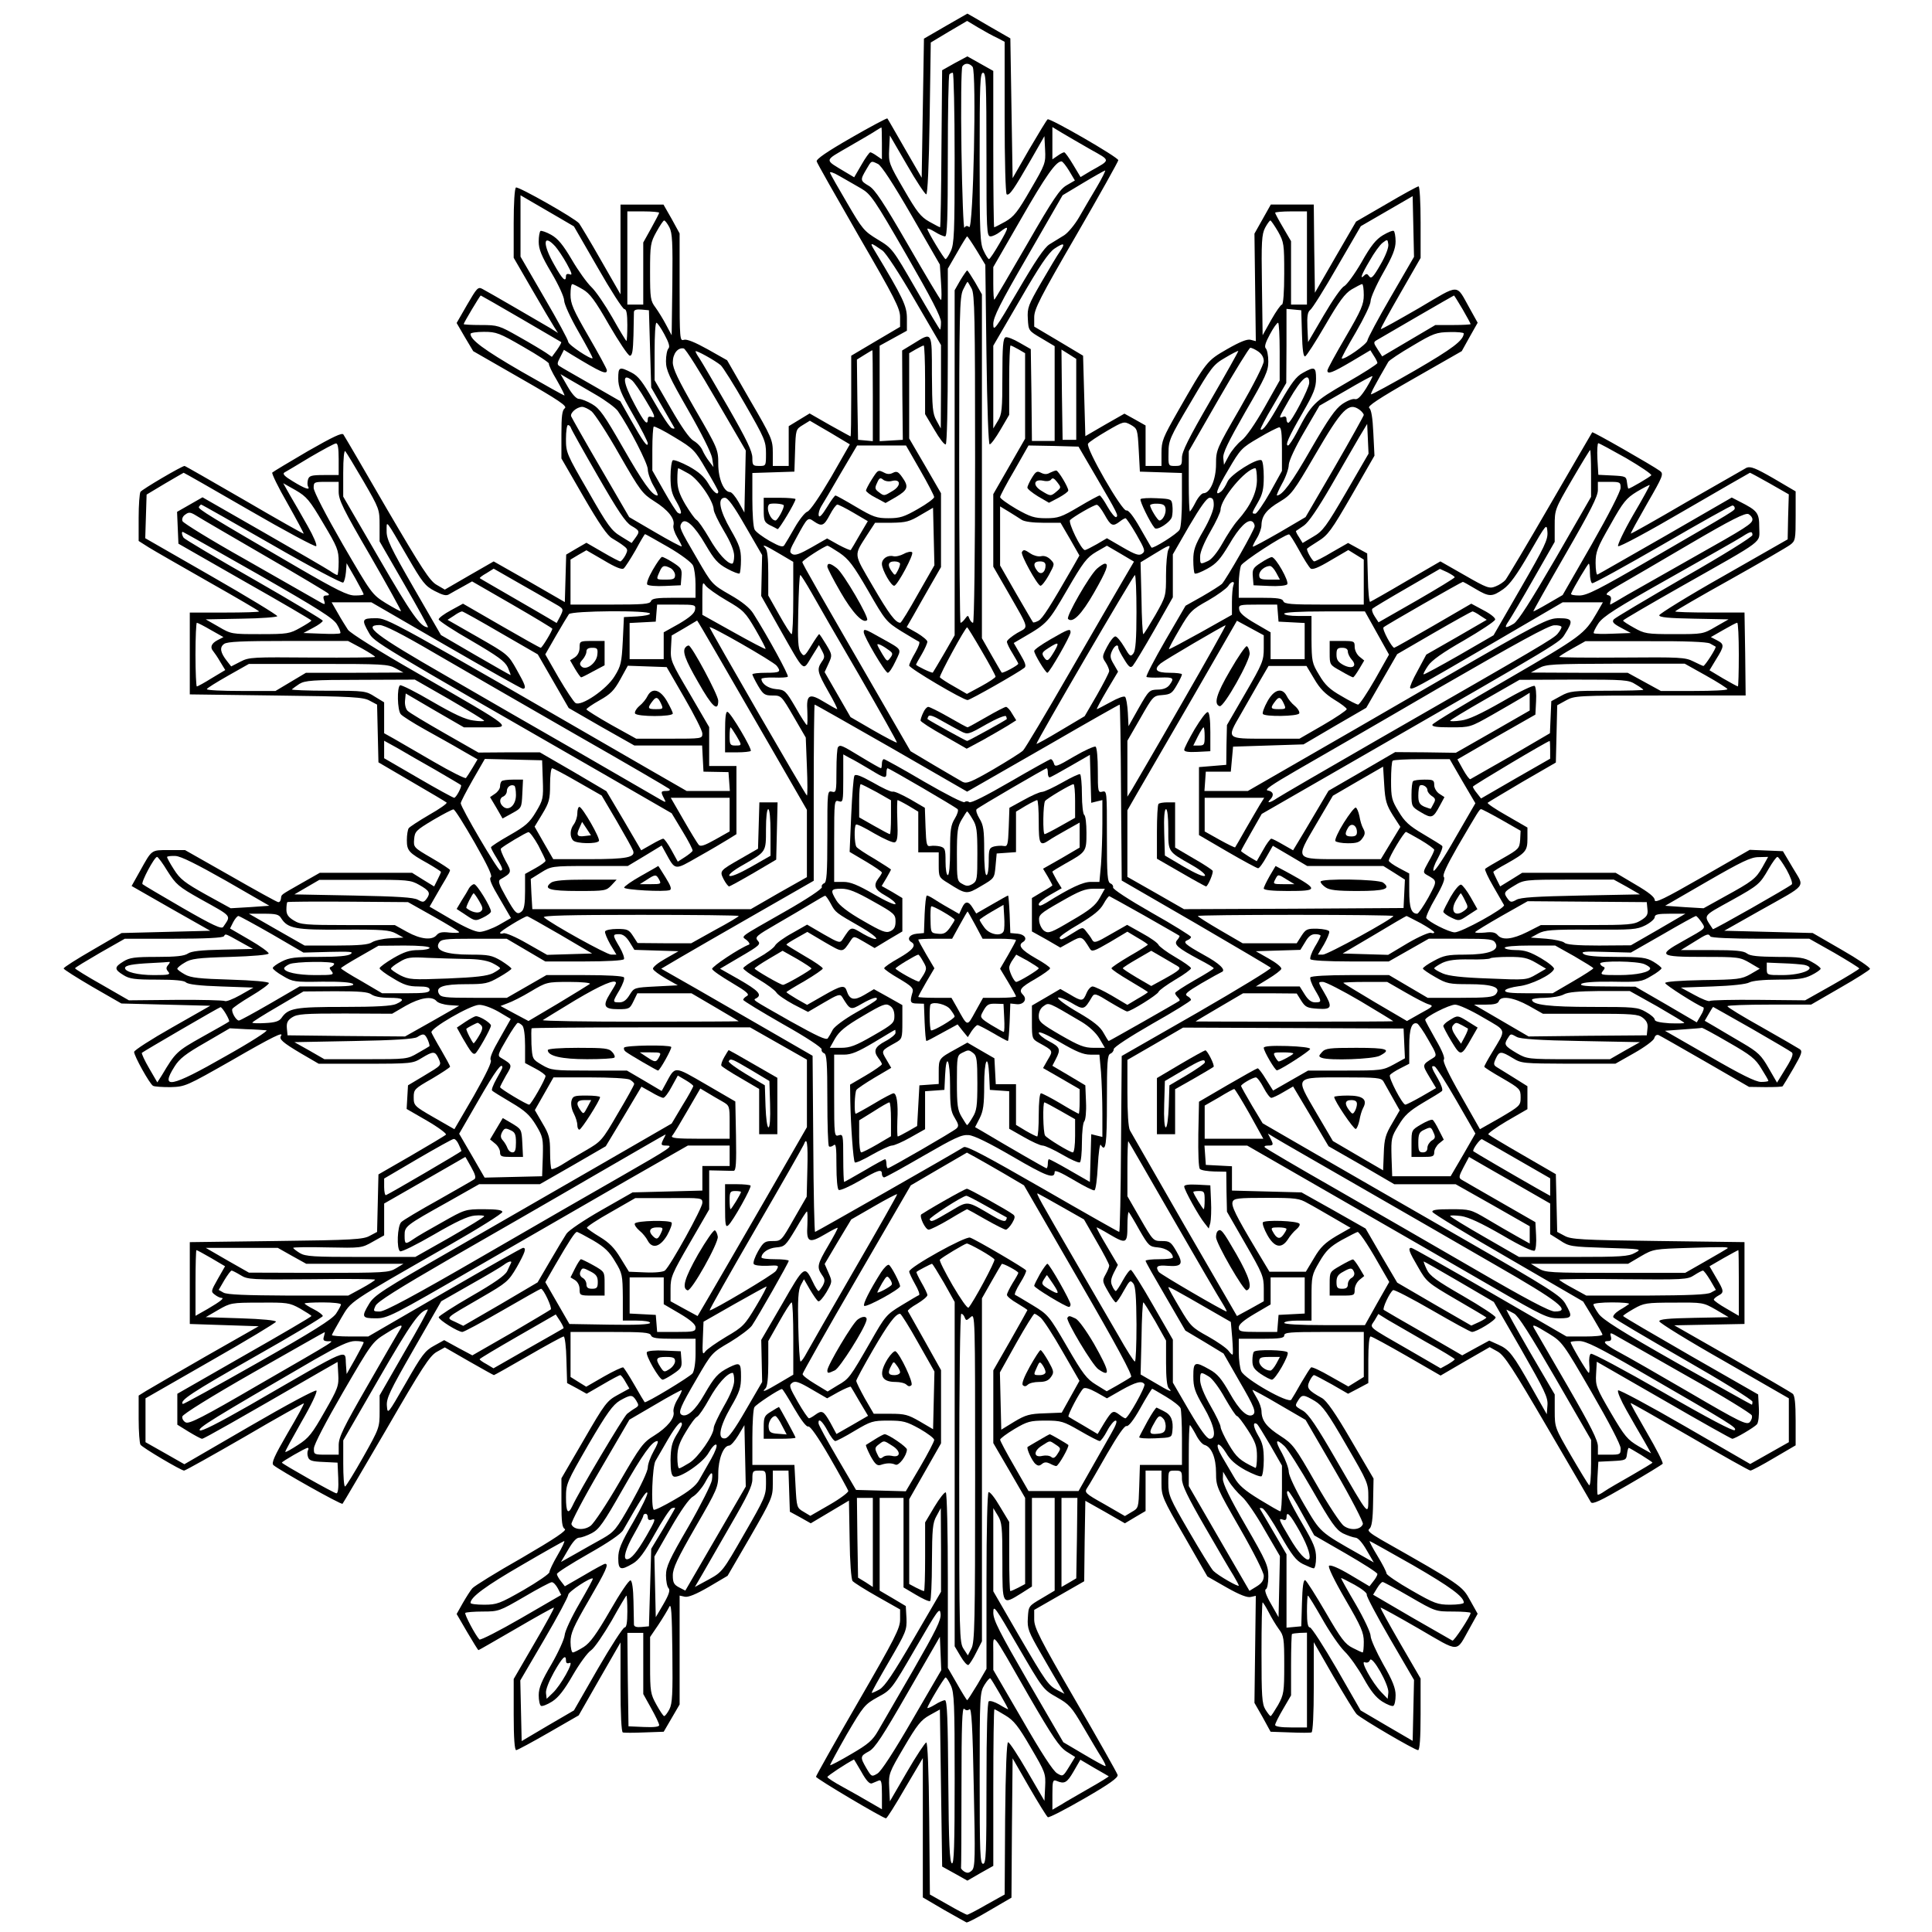 <?xml version="1.0" standalone="no"?>
<!DOCTYPE svg PUBLIC "-//W3C//DTD SVG 20010904//EN"
 "http://www.w3.org/TR/2001/REC-SVG-20010904/DTD/svg10.dtd">
<svg version="1.0" xmlns="http://www.w3.org/2000/svg"
 width="850pt" height="850pt" viewBox="0 0 850 850"
 preserveAspectRatio="xMidYMid meet">
<g transform="translate(0,850) scale(0.1,-0.1)"
fill="#000000" stroke="none">
<path d="M4160 8385 l-95 -55 -5 -306 -5 -306 -74 128 c-41 71 -75 131 -77
133 -2 2 -74 -36 -159 -85 -108 -62 -154 -94 -152 -104 2 -8 86 -156 185 -328
159 -274 182 -319 182 -357 l0 -43 -107 -63 -108 -64 0 -178 c0 -97 -1 -177
-3 -177 -1 0 -42 23 -91 50 l-89 51 -46 -28 -46 -28 0 -87 0 -88 -35 0 -35 0
0 58 c0 56 -4 67 -101 233 l-100 174 -85 48 c-56 31 -92 46 -105 42 -18 -6
-19 1 -19 231 l0 237 -35 64 -36 63 -94 0 -95 0 0 -197 0 -198 -86 150 c-47
83 -91 155 -96 162 -17 22 -268 164 -278 158 -6 -4 -10 -70 -10 -157 l0 -152
81 -140 c45 -78 89 -152 98 -166 l16 -25 -35 22 c-46 27 -271 158 -298 172
-19 10 -24 4 -67 -70 l-46 -80 36 -62 37 -62 209 -120 c168 -96 206 -122 194
-131 -12 -9 -15 -35 -15 -116 l0 -105 97 -168 c69 -119 106 -173 127 -184 15
-9 38 -23 49 -32 20 -15 20 -19 8 -43 -8 -14 -18 -26 -22 -26 -4 0 -39 18 -78
41 l-71 41 -45 -26 -44 -26 -3 -105 -3 -104 -156 90 -157 89 -108 -62 -107
-62 -36 21 c-30 17 -65 71 -219 334 -100 173 -186 320 -191 327 -5 10 -45 -9
-157 -73 -82 -48 -152 -90 -156 -94 -4 -3 26 -65 67 -136 40 -71 72 -131 71
-133 -2 -1 -119 65 -261 148 -142 82 -260 150 -263 150 -12 0 -187 -103 -194
-114 -4 -6 -8 -57 -8 -114 l0 -102 44 -28 c24 -15 143 -83 264 -152 122 -69
221 -127 222 -130 0 -3 -69 -5 -152 -5 l-153 0 0 -180 0 -180 380 -5 c338 -4
384 -7 412 -23 l32 -17 3 -127 3 -127 147 -86 c81 -47 150 -88 153 -91 3 -4
-31 -28 -77 -54 -46 -27 -86 -53 -90 -59 -4 -6 -8 -29 -8 -52 0 -47 8 -56 93
-103 31 -18 57 -35 57 -37 0 -3 -7 -18 -15 -34 l-15 -30 -49 30 -48 30 -203 0
-203 0 -81 -46 c-96 -55 -87 -48 -90 -68 -1 -9 -6 -16 -12 -15 -5 0 -99 52
-209 115 l-201 114 -71 0 c-79 0 -74 3 -127 -92 l-37 -66 173 -99 173 -98
-195 -5 -195 -5 -127 -74 c-71 -41 -128 -77 -128 -82 0 -4 57 -40 127 -81
l127 -73 196 -5 195 -5 -167 -95 c-92 -52 -168 -101 -168 -108 0 -18 68 -140
83 -149 6 -4 41 -6 77 -6 65 2 69 4 268 117 185 107 232 129 218 108 -9 -14 8
-29 87 -76 l79 -46 206 0 c202 0 208 1 247 25 51 31 59 31 74 -1 14 -32 16
-29 -67 -79 l-67 -40 -3 -52 -3 -52 90 -52 c50 -29 87 -57 83 -61 -5 -5 -74
-46 -153 -92 l-144 -83 -3 -126 -3 -127 -32 -17 c-28 -16 -74 -19 -412 -23
l-380 -5 0 -180 0 -180 151 -5 152 -5 -232 -132 c-127 -73 -246 -142 -264
-153 l-32 -20 0 -102 c0 -57 4 -108 8 -114 8 -13 179 -114 192 -114 5 0 125
67 267 149 141 83 259 148 260 147 2 -2 -30 -61 -72 -132 -58 -100 -72 -131
-62 -140 24 -21 299 -176 304 -170 3 3 89 150 192 326 158 273 191 324 222
342 l36 20 106 -61 c58 -33 108 -61 110 -61 2 0 70 38 151 85 81 47 151 85
156 85 5 0 11 -46 12 -102 l3 -103 43 -23 43 -24 71 41 c39 23 73 41 77 41 3
0 14 -13 23 -30 l17 -29 -51 -28 c-48 -26 -57 -38 -149 -197 l-99 -170 0 -107
c0 -85 3 -110 15 -116 10 -6 -43 -42 -189 -127 -113 -64 -211 -125 -218 -134
-8 -9 -27 -39 -42 -65 l-27 -48 46 -79 c26 -44 48 -80 50 -80 2 0 76 43 166
95 89 52 164 94 166 92 2 -2 -37 -74 -87 -159 l-90 -155 0 -157 c0 -103 4
-156 11 -156 5 0 70 35 143 77 l132 76 92 161 92 160 0 -196 c0 -119 4 -198
10 -200 5 -2 48 -2 95 0 l85 3 35 60 35 60 0 240 0 239 23 -5 c15 -3 48 10
105 43 l83 49 100 172 c95 165 99 175 99 232 l0 59 35 0 34 0 3 -91 3 -90 46
-25 46 -26 84 50 84 50 3 -171 c1 -99 7 -176 13 -183 6 -7 55 -38 110 -69 l99
-56 0 -44 c0 -39 -22 -82 -185 -364 -102 -176 -185 -324 -185 -328 0 -8 295
-183 308 -183 4 0 42 60 84 133 l78 132 0 -307 0 -306 92 -54 c51 -29 96 -54
100 -56 4 -2 50 22 102 53 l96 56 2 306 3 307 73 -127 c40 -69 77 -129 82
-132 5 -3 77 34 160 82 111 64 150 92 147 104 -2 8 -86 157 -186 329 -157 271
-181 319 -181 355 l0 42 110 63 110 63 2 177 3 177 87 -49 87 -50 45 27 46 27
0 89 0 89 35 0 35 0 0 -57 c0 -55 5 -67 101 -233 l101 -176 84 -48 c58 -33 92
-46 107 -42 l22 5 -3 -235 -3 -236 36 -63 35 -64 85 -3 c47 -2 90 -2 95 0 6 2
10 81 10 200 l0 197 86 -150 c48 -82 94 -158 103 -167 20 -20 255 -158 270
-158 7 0 11 52 11 158 l0 157 -90 155 c-49 85 -88 155 -86 157 1 2 77 -40 167
-92 186 -108 163 -108 225 2 l35 63 -33 59 c-35 64 -39 67 -390 266 -53 31
-64 41 -53 49 10 8 15 40 16 116 l2 105 -99 169 c-69 119 -108 174 -128 185
-61 34 -69 44 -55 74 7 15 16 27 20 27 4 0 39 -19 79 -41 l71 -41 44 23 45 24
0 102 c0 64 4 103 10 103 6 0 77 -39 159 -86 l149 -86 108 63 108 62 36 -20
c29 -17 65 -72 218 -334 101 -173 187 -320 191 -328 7 -11 41 5 160 74 83 48
153 91 156 95 3 5 -28 66 -69 136 -41 71 -74 130 -72 131 1 2 118 -65 260
-147 142 -83 262 -150 267 -150 6 0 53 25 105 56 l94 55 0 108 c0 77 -4 112
-13 119 -7 6 -127 76 -267 156 l-254 145 154 3 155 3 0 180 0 180 -380 5
c-338 4 -384 7 -412 23 l-32 17 -3 127 -3 127 -145 84 c-80 46 -148 87 -152
91 -4 3 33 30 82 59 l90 52 0 50 0 51 -59 37 c-33 20 -67 42 -76 47 -14 9 -15
14 -4 38 15 33 23 33 74 2 39 -24 45 -24 246 -25 l206 0 83 47 c46 26 85 55
88 65 3 11 10 17 19 14 7 -3 100 -56 206 -117 l192 -111 72 -1 c40 0 74 1 76
4 2 2 23 37 47 78 37 64 41 76 28 85 -9 6 -83 49 -166 96 -84 47 -152 88 -152
93 0 4 83 7 184 7 l184 0 128 74 c70 40 130 78 131 83 2 6 -54 44 -124 84
l-128 74 -195 5 -194 5 154 87 c217 122 200 100 148 189 l-44 74 -73 3 -73 3
-209 -120 c-169 -97 -209 -116 -209 -101 0 13 -26 34 -86 69 l-86 51 -205 0
-206 0 -48 -30 -49 -30 -15 30 c-8 16 -15 31 -15 34 0 2 26 19 58 36 85 48 92
56 92 111 l0 48 -90 52 c-50 28 -88 54 -85 57 3 3 72 44 153 92 l147 85 3 126
3 126 38 21 c38 21 48 22 415 22 l376 0 -2 183 -3 182 -153 0 c-83 0 -152 2
-152 5 1 3 109 66 242 140 132 74 251 143 264 153 23 17 24 24 24 127 l0 108
-97 57 c-80 46 -101 54 -119 47 -11 -6 -130 -74 -264 -151 -133 -78 -244 -140
-245 -139 -2 2 31 61 72 133 70 121 73 130 56 143 -33 24 -295 174 -298 170
-1 -2 -85 -145 -185 -318 -100 -173 -189 -322 -197 -332 -8 -9 -27 -22 -43
-28 -27 -11 -37 -8 -136 49 l-107 61 -150 -87 c-83 -49 -154 -89 -159 -91 -4
-2 -9 45 -10 105 l-3 108 -42 23 -42 23 -70 -40 c-38 -23 -74 -41 -79 -41 -7
0 -32 42 -32 55 0 2 22 17 48 33 44 27 59 47 149 203 l100 174 -5 100 c-3 67
-9 103 -18 110 -10 7 39 40 197 130 l210 120 35 63 35 62 -35 63 c-62 110 -39
110 -224 1 -90 -52 -165 -94 -167 -92 -2 2 37 73 86 158 l89 155 0 157 c0 87
-4 158 -9 158 -5 0 -69 -35 -142 -78 l-133 -77 -91 -157 -90 -156 -3 194 -2
194 -95 0 -94 0 -36 -64 -36 -64 3 -237 3 -236 -23 6 c-15 4 -47 -9 -103 -41
-90 -52 -90 -52 -217 -274 -66 -116 -72 -130 -72 -183 l0 -57 -35 0 -35 0 0
89 0 89 -46 26 -47 26 -86 -49 -86 -50 -5 177 -5 177 -107 64 -108 64 0 41 c0
36 26 87 185 361 102 176 185 325 185 330 0 13 -300 186 -311 180 -4 -3 -40
-62 -81 -132 l-73 -127 -5 307 -5 308 -94 54 c-51 30 -94 55 -95 55 0 0 -44
-25 -96 -55z m228 -52 l32 -17 0 -332 c0 -193 4 -335 9 -339 12 -7 31 21 107
153 l59 103 3 -60 c3 -58 1 -64 -64 -175 -57 -99 -73 -119 -111 -141 -25 -14
-47 -25 -49 -25 -2 0 -4 155 -4 344 l0 344 -57 32 -57 32 -56 -30 -55 -31 -3
-345 c-1 -191 -4 -346 -6 -346 -2 0 -23 11 -48 25 -37 21 -54 42 -111 141 -66
113 -68 119 -65 177 l3 61 75 -129 c41 -72 80 -130 85 -130 6 0 12 125 15 334
l5 334 80 48 80 47 50 -30 c27 -16 65 -37 83 -45z m-109 -127 c18 -22 3 -720
-15 -705 -9 7 -15 6 -21 -3 -4 -7 -10 145 -13 342 -3 195 -1 361 4 368 11 16
31 15 45 -2z m-79 -401 c0 -330 -2 -378 -17 -410 -9 -19 -19 -35 -23 -35 -6 0
-80 122 -80 133 0 4 15 -2 33 -13 17 -11 38 -20 45 -20 9 0 12 77 12 353 0
195 3 357 7 360 3 4 10 7 15 7 4 0 8 -169 8 -375z m140 15 c0 -336 1 -360 18
-360 9 0 28 9 42 20 41 32 41 24 -2 -50 -22 -38 -43 -70 -47 -70 -3 0 -14 16
-23 36 -16 31 -18 73 -18 409 0 327 2 375 15 375 13 0 15 -47 15 -360z m-460
49 l0 -70 -22 15 c-12 9 -26 16 -29 16 -4 0 -22 -25 -39 -55 l-32 -55 -37 22
c-96 58 -98 48 14 113 55 32 109 63 120 71 11 7 21 13 23 13 1 1 2 -31 2 -70z
m917 -26 c91 -51 91 -45 2 -95 l-45 -27 -33 55 c-18 30 -35 54 -39 54 -4 0
-18 -7 -30 -16 l-22 -15 0 71 0 71 43 -26 c23 -14 79 -46 124 -72z m-935 -64
c15 -6 67 -86 148 -226 l125 -217 5 -78 c3 -43 3 -78 0 -78 -3 0 -68 109 -144
241 -110 190 -147 246 -173 261 -39 23 -39 26 -12 72 24 41 21 39 51 25z m842
-31 l25 -42 -36 -21 c-30 -17 -59 -59 -174 -259 -76 -131 -140 -241 -144 -244
-3 -3 -5 28 -5 69 l0 74 121 210 c110 192 155 255 179 255 5 0 20 -19 34 -42z
m-914 -78 c41 -24 57 -47 197 -290 111 -193 153 -274 153 -297 0 -18 -2 -33
-4 -33 -2 0 -50 80 -107 179 -102 177 -104 179 -167 217 -61 37 -68 46 -134
159 -39 66 -73 126 -76 134 -3 8 15 2 44 -15 27 -15 69 -40 94 -54z m1036 8
c-24 -40 -59 -100 -78 -133 -19 -33 -49 -69 -66 -80 -18 -11 -47 -29 -65 -40
-23 -15 -62 -73 -139 -205 -99 -169 -108 -181 -108 -146 0 31 29 89 153 303
l152 264 90 54 c50 30 93 54 97 55 3 0 -13 -33 -36 -72z m-2371 -133 l70 -41
105 -182 c57 -100 110 -182 117 -182 9 0 13 -20 13 -70 0 -38 -2 -70 -4 -70
-2 0 -30 46 -62 103 -32 56 -73 116 -92 134 -19 18 -58 72 -86 120 -39 66 -61
93 -91 110 -21 12 -43 19 -47 17 -4 -3 -8 -24 -8 -47 0 -33 12 -63 56 -137 32
-54 56 -107 56 -122 0 -15 27 -75 64 -139 35 -61 63 -113 61 -115 -7 -7 -107
59 -107 72 0 8 -47 95 -105 194 l-105 181 0 135 0 135 48 -28 c26 -15 79 -46
117 -68z m3664 -351 c-56 -96 -102 -183 -103 -192 -1 -16 -104 -88 -113 -79
-2 2 26 54 62 115 36 62 65 122 65 137 0 15 25 71 55 124 42 74 55 107 55 139
0 22 -4 43 -8 46 -5 3 -26 -6 -48 -19 -30 -18 -53 -46 -94 -119 -30 -52 -65
-99 -76 -105 -12 -5 -52 -63 -90 -128 l-69 -118 -3 65 c-2 49 1 67 12 76 9 6
63 92 119 190 l104 179 114 66 114 66 3 -133 3 -134 -102 -176z m-3219 370 c0
-3 -16 -34 -35 -68 l-35 -63 0 -136 0 -137 -35 0 -35 0 0 205 0 205 70 0 c39
0 70 -3 70 -6z m2850 -199 l0 -205 -35 0 -35 0 0 139 0 140 -35 60 c-19 32
-35 62 -35 65 0 3 32 6 70 6 l70 0 0 -205z m-2805 135 c13 -25 15 -67 13 -252
l-3 -223 -24 45 c-13 25 -34 59 -47 77 -22 29 -24 40 -24 157 0 119 2 129 28
176 15 27 30 50 34 50 4 0 14 -13 23 -30z m2678 -19 c26 -47 27 -55 27 -185 0
-79 -4 -136 -10 -136 -5 0 -26 -30 -47 -67 l-38 -68 -3 220 c-3 192 -1 224 14
253 9 17 20 32 23 32 3 0 18 -22 34 -49z m-1326 -83 l38 -63 5 -395 c3 -238 9
-395 14 -395 6 0 27 29 48 65 l38 65 0 153 c0 83 3 152 6 152 3 0 19 -8 35
-17 l29 -17 0 -188 0 -188 -70 -122 -70 -122 0 -159 0 -160 64 -111 c98 -172
93 -151 41 -181 -25 -15 -45 -32 -45 -38 0 -7 11 -30 25 -52 13 -22 25 -42 25
-45 0 -7 -69 -44 -73 -39 -2 2 -22 37 -45 77 l-42 74 0 756 0 757 -30 53 c-17
28 -32 52 -35 52 -2 0 -16 -20 -30 -43 l-25 -44 0 -759 0 -759 -46 -80 c-26
-44 -48 -82 -50 -84 -3 -4 -74 30 -74 35 0 1 11 22 25 45 14 24 25 49 25 56 0
6 -20 23 -45 38 l-46 26 30 52 c16 29 50 88 75 132 l46 80 0 163 0 162 -70
121 -70 120 0 187 0 188 29 17 c16 9 32 17 35 17 3 0 6 -68 6 -151 l0 -151 41
-69 c22 -38 44 -67 50 -64 5 4 9 160 9 390 l0 383 41 71 c22 39 42 71 44 71 2
0 21 -28 42 -62z m1776 -63 c-31 -54 -40 -63 -49 -51 -8 12 -13 13 -22 4 -21
-21 -13 3 24 65 19 34 45 70 57 79 21 16 22 16 25 -7 2 -14 -12 -51 -35 -90z
m-3630 81 c12 -14 35 -48 51 -77 22 -40 25 -51 13 -46 -11 4 -17 1 -17 -8 0
-29 -16 -14 -52 51 -52 91 -49 139 5 80z m1439 -18 c15 -10 76 -103 142 -217
l116 -199 0 -183 -1 -184 -19 35 c-17 30 -19 57 -20 203 0 191 2 187 -80 136
l-51 -31 1 -197 2 -196 -51 -3 -51 -3 0 210 0 210 60 33 60 33 0 54 c0 55 -16
89 -143 300 -22 36 -18 36 35 -1z m781 -5 c-11 -15 -47 -76 -82 -136 -57 -99
-62 -111 -59 -160 3 -52 3 -52 61 -86 l57 -34 0 -208 0 -209 -50 0 -50 0 -2
202 -3 202 -49 28 c-27 16 -55 27 -62 24 -11 -4 -14 -41 -14 -170 0 -148 -2
-169 -20 -198 l-20 -33 0 182 0 182 117 201 c87 151 126 208 152 226 42 28 50
25 24 -13z m-388 -163 c13 -25 15 -123 15 -750 0 -416 -4 -720 -9 -720 -5 0
-12 8 -16 18 -6 16 -7 16 -19 0 -7 -10 -16 -18 -20 -18 -3 0 -6 322 -6 715 0
649 2 718 17 750 9 19 18 35 20 35 1 0 9 -13 18 -30z m-1711 -3 c31 -18 53
-47 116 -157 43 -74 84 -135 91 -135 11 0 14 22 16 90 1 50 2 96 2 103 1 9 12
12 34 10 l32 -3 5 -170 5 -170 49 -85 c27 -47 51 -88 53 -92 2 -4 -3 -5 -11
-2 -9 3 -44 56 -78 116 -51 89 -70 114 -100 129 -53 27 -58 25 -58 -26 0 -38
11 -65 65 -159 36 -62 65 -119 65 -127 -1 -20 -22 10 -76 106 l-45 80 -127 73
c-70 40 -133 76 -140 81 -12 7 -11 14 3 40 l16 32 32 -20 c132 -80 157 -91
157 -70 0 6 -36 72 -80 148 -69 119 -80 145 -80 185 0 25 3 46 8 46 4 0 24
-10 46 -23z m3436 -25 c0 -41 -10 -65 -80 -185 -44 -75 -80 -141 -80 -147 0
-18 20 -11 105 39 l84 50 15 -24 c9 -13 16 -28 16 -32 0 -5 -61 -44 -136 -87
-145 -84 -153 -92 -220 -221 -16 -30 -33 -55 -37 -55 -14 0 2 37 64 144 49 85
59 111 59 150 0 52 -6 55 -59 25 -28 -15 -50 -45 -96 -125 -56 -99 -80 -132
-89 -123 -2 2 22 49 55 104 l58 100 1 163 0 163 33 -3 32 -3 3 -103 c2 -69 6
-102 14 -100 6 2 46 64 89 138 61 105 86 139 116 157 21 12 41 23 46 23 4 0 7
-22 7 -48z m-3709 -103 c96 -56 176 -103 178 -104 2 -2 -7 -18 -19 -35 l-22
-30 -26 18 c-15 10 -68 42 -118 70 -88 50 -94 52 -168 52 -42 0 -76 2 -76 4 0
6 72 126 75 126 1 0 80 -45 176 -101z m4144 40 c19 -33 35 -62 35 -65 0 -2
-35 -4 -77 -4 l-78 0 -117 -69 -117 -69 -20 31 c-19 29 -19 32 -3 41 9 5 89
52 177 103 88 51 161 93 162 93 1 0 18 -27 38 -61z m-3512 -110 c20 -37 25
-55 18 -62 -6 -6 -11 -31 -11 -56 0 -40 14 -69 98 -216 58 -101 101 -187 105
-210 l6 -40 -19 25 c-11 14 -24 36 -30 50 -6 14 -23 32 -39 41 -18 11 -52 59
-99 141 l-72 125 0 127 c0 69 3 126 8 126 4 0 20 -23 35 -51z m2707 -76 l0
-127 -67 -119 c-41 -72 -81 -130 -101 -145 -18 -14 -43 -44 -55 -66 l-22 -41
-3 29 c-3 22 21 71 97 204 89 153 101 180 101 221 0 26 -5 52 -11 58 -7 7 -2
25 18 62 15 28 31 51 36 51 4 0 7 -57 7 -127z m-3326 20 c63 -36 113 -69 111
-73 -2 -4 13 -37 35 -73 21 -37 36 -67 33 -67 -3 0 -89 48 -190 106 -164 95
-223 139 -223 165 0 5 27 9 59 9 55 0 68 -5 175 -67z m4136 60 c-2 -31 -48
-66 -215 -163 -104 -60 -191 -107 -193 -105 -3 3 18 43 76 143 4 7 52 39 107
71 92 55 105 59 163 60 34 1 62 -2 62 -6z m-3289 -292 l130 -223 -3 -137 -3
-136 -25 45 c-14 25 -31 45 -38 45 -27 0 -52 58 -52 124 0 63 -2 68 -100 237
-77 134 -100 182 -100 210 0 38 22 66 48 61 8 -1 72 -103 143 -226z m2384 213
c16 -11 25 -26 25 -43 0 -15 -44 -102 -105 -208 -103 -178 -105 -183 -105
-245 0 -67 -26 -128 -55 -128 -8 0 -24 -18 -35 -40 -11 -22 -23 -40 -25 -40
-3 0 -5 60 -5 133 l0 132 131 228 c72 125 135 227 140 227 5 0 21 -7 34 -16z
m-2364 -61 c9 -8 58 -85 108 -173 85 -148 91 -162 91 -214 0 -56 0 -56 -30
-56 -28 0 -30 3 -30 36 0 28 -25 80 -107 223 -59 102 -115 198 -125 213 -10
14 -18 29 -18 32 0 8 86 -40 111 -61z m669 -134 l0 -200 -32 3 -33 3 -3 176
-2 177 32 20 c18 11 34 21 36 21 1 1 2 -89 2 -200z m895 -16 l0 -178 -30 0
-30 0 -3 199 -2 198 32 -20 33 -21 0 -178z m590 -6 c-96 -166 -125 -224 -125
-251 0 -33 -2 -36 -30 -36 -30 0 -30 0 -29 58 0 54 5 66 97 221 91 155 100
167 152 197 30 18 56 31 58 30 1 -2 -54 -100 -123 -219z m-2703 26 c43 -25 86
-57 96 -71 50 -72 132 -231 132 -257 0 -15 11 -48 25 -72 14 -23 22 -43 17
-43 -23 0 -64 58 -152 212 -81 141 -101 170 -135 190 -22 13 -48 23 -58 23
-11 0 -30 20 -50 55 l-31 54 39 -23 c22 -13 75 -43 117 -68z m3388 28 c-23
-36 -37 -50 -49 -47 -9 3 -34 -7 -56 -22 -30 -21 -60 -64 -137 -197 -85 -149
-126 -204 -150 -205 -3 0 7 24 23 53 16 28 29 66 29 82 1 18 27 75 68 145 l67
115 115 66 c63 37 116 66 118 64 2 -1 -11 -26 -28 -54z m-3230 36 c9 -7 37
-47 62 -90 38 -62 43 -77 28 -72 -14 4 -20 2 -20 -9 0 -32 -16 -14 -57 63 -53
97 -58 144 -13 108z m2980 -11 c0 -24 -79 -175 -92 -176 -5 0 -8 7 -8 16 0 10
-6 14 -15 10 -21 -7 -20 -7 27 76 55 95 88 123 88 74z m-3157 -126 c13 -11 69
-96 122 -190 92 -160 101 -172 153 -205 61 -38 92 -77 85 -106 -3 -10 5 -34
17 -54 12 -20 21 -38 19 -39 -2 -2 -55 26 -118 63 l-113 66 -125 215 c-69 118
-127 221 -130 228 -6 15 24 41 48 42 9 0 28 -9 42 -20z m3380 6 c9 -7 17 -17
17 -22 -1 -5 -58 -108 -128 -229 l-128 -220 -114 -67 c-63 -36 -116 -65 -118
-63 -2 1 6 18 17 36 12 19 21 45 21 59 1 41 23 69 81 103 51 31 60 43 155 206
119 204 148 234 197 197z m-2286 -126 l42 -25 -83 -145 c-50 -85 -92 -147
-104 -151 -11 -4 -36 -36 -56 -71 -20 -35 -40 -69 -45 -76 -6 -11 -20 -7 -65
18 -31 18 -61 40 -66 50 -6 10 -10 71 -10 134 l0 115 93 3 92 3 3 93 c3 92 3
93 34 112 l31 19 46 -27 c25 -14 65 -38 88 -52z m1313 -51 l5 -94 93 -3 92 -3
0 -115 c0 -63 -4 -124 -10 -134 -9 -18 -118 -86 -124 -79 -2 2 -24 41 -50 86
-30 53 -52 80 -60 77 -18 -7 -181 276 -169 294 4 7 42 32 83 56 74 43 75 43
105 27 29 -17 30 -19 35 -112z m-2498 98 c2 -7 55 -102 118 -211 88 -153 122
-204 147 -219 38 -22 39 -25 18 -54 l-16 -22 -47 29 c-42 25 -58 47 -144 198
-95 164 -98 171 -98 230 0 34 4 62 9 62 5 0 11 -6 13 -13z m595 -183 c29 -49
53 -92 53 -96 0 -21 -22 -3 -44 35 -18 30 -42 51 -85 75 -34 18 -65 30 -71 27
-5 -3 -10 -36 -10 -72 0 -53 5 -75 26 -110 24 -42 27 -62 6 -49 -5 3 -33 46
-61 96 l-51 90 0 93 c0 52 3 96 6 100 3 3 45 -18 92 -47 83 -50 89 -56 139
-142z m2816 -99 c-88 -151 -103 -172 -145 -196 l-47 -28 -16 26 c-9 13 -15 26
-13 27 2 1 17 12 35 24 20 14 61 74 119 174 48 84 104 180 123 213 l36 60 3
-65 3 -66 -98 -169z m-283 189 l0 -96 -52 -94 c-29 -51 -59 -94 -65 -94 -17 0
-17 1 12 51 20 35 25 58 25 111 0 37 -4 70 -10 73 -19 11 -137 -63 -150 -95
-7 -16 -19 -35 -26 -41 -33 -27 -23 5 30 94 53 91 59 97 133 140 43 26 84 46
91 47 9 0 12 -26 12 -96z m-4150 -44 l0 -70 -64 0 c-56 0 -66 -3 -71 -20 -3
-11 -3 -24 0 -30 12 -19 -14 -10 -66 22 -37 22 -47 33 -38 39 8 4 59 35 114
68 55 32 106 60 113 60 8 1 12 -19 12 -69z m5665 4 c63 -37 112 -70 110 -75
-5 -7 -93 -59 -101 -59 -1 0 -4 12 -6 28 -3 26 -6 27 -65 30 l-61 3 -4 69 c-2
39 0 70 4 70 4 0 59 -30 123 -66z m-3107 -52 c34 -59 62 -113 62 -119 0 -6
-32 -30 -71 -52 -61 -35 -79 -41 -130 -41 -52 0 -67 5 -143 50 -47 28 -87 50
-90 50 -4 0 -21 -24 -38 -52 -22 -36 -34 -47 -36 -36 -2 9 3 27 11 40 8 13 47
78 86 146 l72 122 107 0 108 0 62 -108z m770 -22 c101 -173 103 -178 93 -185
-5 -3 -22 17 -38 45 -15 27 -31 50 -35 50 -4 0 -45 -22 -92 -50 -76 -45 -91
-50 -144 -50 -51 0 -69 6 -131 41 -39 23 -71 46 -71 52 0 5 28 59 63 118 l62
109 110 -2 110 -3 73 -125z m-3219 -27 c70 -121 71 -124 71 -194 l0 -71 109
-189 c60 -104 107 -189 104 -189 -32 0 -72 56 -215 303 l-158 272 0 105 c0 63
4 100 9 95 5 -6 41 -65 80 -132z m5401 34 l0 -103 -156 -271 c-110 -189 -165
-275 -184 -287 -39 -23 -44 -20 -22 12 10 15 60 99 110 187 l92 161 0 71 c0
71 1 73 76 202 42 72 78 131 80 131 2 0 4 -46 4 -103z m-3970 -1 c43 -24 109
-120 110 -158 0 -10 20 -52 45 -94 30 -50 45 -87 45 -110 0 -19 -4 -34 -9 -34
-21 0 -63 46 -101 113 -23 39 -48 76 -56 80 -7 4 -29 35 -49 68 -27 47 -35 71
-35 110 0 27 2 49 4 49 2 0 23 -11 46 -24z m2500 -27 c0 -55 -28 -115 -85
-179 -17 -19 -47 -65 -67 -101 -22 -39 -47 -70 -63 -77 -35 -16 -35 -16 -35
20 0 19 18 62 45 109 25 43 45 86 45 96 0 48 111 181 153 183 4 0 7 -23 7 -51z
m-4433 -134 c157 -91 290 -162 294 -158 5 5 -12 44 -37 88 -25 44 -59 104 -77
134 l-31 55 55 -31 c48 -28 61 -43 121 -145 62 -104 68 -118 68 -170 0 -32 -3
-58 -6 -58 -3 0 -18 8 -32 18 -15 10 -147 87 -294 171 l-267 153 -56 -32 -56
-32 3 -70 3 -70 292 -167 c161 -91 292 -168 293 -171 0 -3 -22 -17 -49 -32
-46 -26 -56 -28 -176 -28 -126 0 -128 0 -184 33 l-56 32 158 3 c86 1 157 7
157 11 0 5 -131 85 -290 176 l-291 167 3 96 3 96 80 48 c44 26 81 47 83 48 2
0 132 -74 289 -165z m6689 118 l84 -48 -3 -99 -2 -99 -282 -161 c-156 -88
-283 -167 -283 -173 0 -9 40 -13 153 -15 l152 -3 -56 -32 c-56 -33 -58 -33
-184 -33 -120 0 -130 2 -176 28 -27 15 -49 29 -48 32 0 3 115 70 256 150 376
213 343 188 343 259 0 65 -7 74 -88 115 l-33 17 -291 -168 c-161 -92 -295
-169 -300 -171 -4 -2 -8 21 -8 51 0 49 7 67 65 168 57 102 70 117 117 146 29
17 54 30 56 29 1 -2 -31 -61 -73 -132 -41 -71 -70 -133 -66 -137 5 -5 135 65
292 157 156 91 286 165 288 166 2 0 41 -21 87 -47z m-6296 -36 c0 -37 19 -76
139 -282 76 -132 137 -242 135 -244 -2 -2 -31 14 -66 35 -62 39 -63 41 -190
259 -76 132 -127 231 -128 248 0 26 2 27 55 27 l55 0 0 -43z m5640 17 c0 -16
-53 -119 -127 -249 l-128 -223 -62 -36 c-34 -20 -64 -36 -67 -36 -2 0 61 112
140 249 112 194 144 257 144 285 l0 36 50 0 c47 0 50 -1 50 -26z m-3850 -170
l73 -126 -2 -90 -2 -90 80 -142 c114 -201 102 -190 141 -127 l33 53 14 -26
c12 -23 12 -29 -2 -48 -22 -33 -19 -45 29 -130 25 -43 42 -78 39 -78 -3 0 -28
14 -56 31 -67 41 -80 34 -75 -41 1 -33 1 -60 -2 -60 -3 0 -26 35 -50 78 -43
73 -47 77 -85 80 -35 3 -64 23 -65 45 0 4 25 7 55 6 30 -1 58 0 61 4 6 5 -88
177 -152 278 -15 24 -49 52 -102 82 -80 46 -80 47 -145 159 -77 132 -80 138
-68 157 16 25 57 -12 106 -97 37 -63 53 -82 94 -104 27 -15 52 -24 55 -21 3 4
6 31 6 60 0 46 -7 66 -45 132 -49 85 -60 141 -26 141 13 0 39 -35 91 -126z
m2060 94 c0 -21 -17 -63 -45 -112 -38 -65 -45 -87 -45 -130 0 -29 3 -56 6 -59
4 -4 29 6 56 21 40 22 57 42 95 105 45 78 83 115 103 102 5 -3 10 -12 10 -20
0 -16 -124 -232 -144 -254 -8 -7 -47 -32 -87 -55 l-73 -41 -89 -153 c-49 -85
-86 -156 -83 -160 3 -3 31 -4 61 -3 58 2 63 -2 40 -33 -10 -13 -28 -20 -52
-20 -36 -1 -39 -4 -83 -81 l-45 -80 -3 60 c-2 33 -7 64 -12 69 -5 5 -32 -5
-64 -23 -31 -17 -58 -31 -60 -31 -3 0 17 37 44 83 l49 82 -19 33 c-16 26 -17
37 -8 57 11 25 28 34 28 15 0 -6 12 -29 26 -51 21 -35 28 -39 38 -28 7 8 50
79 95 158 l81 143 0 95 0 94 72 125 c50 85 78 124 90 124 14 0 18 -8 18 -32z
m-4144 -174 c168 -97 310 -172 314 -167 5 4 10 25 12 46 l3 39 38 -66 c20 -36
37 -68 37 -71 0 -3 -17 -5 -39 -5 -31 0 -78 23 -247 121 -390 227 -445 260
-439 269 4 6 8 10 10 10 3 0 142 -79 311 -176z m2559 140 l63 -37 -36 -61
c-19 -34 -37 -63 -39 -66 -2 -2 -26 8 -54 23 l-50 28 -68 -39 c-51 -29 -72
-37 -85 -30 -15 9 -13 16 20 76 47 86 48 87 75 68 35 -24 44 -20 70 29 13 25
28 45 33 45 5 0 37 -16 71 -36z m1105 -9 c27 -49 36 -53 66 -30 10 8 22 15 26
15 3 0 25 -32 48 -72 37 -65 40 -73 25 -84 -13 -10 -29 -5 -86 28 l-69 40 -44
-26 c-25 -14 -48 -26 -53 -26 -16 0 -75 122 -65 132 15 15 105 67 117 67 6 1
21 -19 35 -44z m2772 30 c1 -11 9 -6 -370 -226 -229 -133 -280 -159 -314 -159
-22 0 -38 3 -36 8 11 27 74 132 78 132 3 0 5 -19 5 -42 0 -22 5 -43 10 -44 6
-2 145 75 310 170 165 96 304 174 308 172 5 -1 9 -6 9 -11z m-3593 -378 c-39
-70 -74 -127 -78 -127 -21 0 -50 39 -121 161 -86 148 -85 131 -24 227 l34 52
72 0 c64 1 80 5 128 34 l55 32 3 -126 3 -127 -72 -126z m456 326 c12 -8 49
-13 95 -13 l76 0 42 -72 41 -72 -26 -46 c-104 -181 -136 -231 -154 -241 -11
-6 -22 -9 -24 -7 -2 2 -35 59 -74 126 l-71 124 0 130 0 130 38 -23 c20 -12 46
-29 57 -36z m-3330 -158 c149 -86 274 -161 279 -166 6 -6 3 -9 -8 -9 -13 0
-16 -5 -10 -22 6 -21 6 -21 -37 4 -24 14 -165 94 -312 178 -148 83 -271 159
-274 167 -4 9 1 22 12 29 16 12 23 11 49 -5 17 -11 153 -90 301 -176z m6545
160 c0 -19 -25 -35 -265 -170 -115 -65 -243 -138 -284 -161 -40 -24 -75 -44
-76 -44 -2 0 -1 9 2 19 3 13 -1 20 -14 23 -13 3 2 16 50 43 38 22 178 103 310
181 186 109 246 139 260 132 9 -5 17 -15 17 -23z m-5917 -165 c65 -112 77
-128 119 -150 37 -19 52 -23 65 -14 10 6 37 21 59 33 l41 23 177 -102 c97 -56
176 -104 176 -106 0 -10 -45 -84 -51 -84 -4 0 -82 44 -174 97 l-168 97 -53
-29 c-30 -16 -54 -34 -54 -40 0 -6 65 -49 144 -94 116 -68 147 -90 160 -117 8
-19 14 -34 12 -34 -2 0 -72 40 -155 88 l-151 88 -120 208 c-102 177 -120 215
-119 250 0 48 -7 56 92 -114z m4898 -137 l-120 -208 -152 -88 c-84 -48 -154
-86 -156 -84 -2 2 7 19 20 38 15 23 64 58 157 111 74 43 136 84 138 92 2 7
-20 25 -51 41 l-54 29 -167 -97 c-92 -53 -169 -97 -172 -97 -10 0 -55 83 -47
90 9 9 343 200 349 200 2 0 26 -13 54 -30 62 -37 74 -37 124 -2 28 20 59 62
115 159 75 130 76 131 79 93 3 -34 -12 -65 -117 -247z m-5555 60 c267 -153
332 -194 347 -221 11 -18 17 -35 14 -38 -2 -3 -40 -4 -83 -2 l-79 3 43 23 c23
12 42 26 42 31 0 4 -136 86 -302 181 -167 95 -306 178 -310 184 -8 12 -10 26
-4 26 2 0 151 -84 332 -187z m6574 173 c0 -8 -130 -89 -300 -186 -164 -95
-304 -178 -310 -185 -9 -11 -2 -19 32 -37 l43 -23 -79 -3 c-43 -2 -81 -1 -84
2 -3 3 7 23 20 43 21 31 76 66 314 200 159 90 303 171 319 182 37 24 45 25 45
7z m-4770 -53 c57 -33 103 -68 109 -81 6 -13 11 -50 11 -82 l0 -60 -95 0 c-76
0 -97 -3 -101 -15 -5 -13 -35 -15 -180 -15 l-174 0 0 99 0 99 35 21 35 20 76
-44 c53 -32 80 -42 88 -36 7 6 30 42 52 80 21 39 40 71 42 71 2 0 48 -26 102
-57z m2775 -13 c21 -39 44 -75 51 -81 8 -7 34 3 89 36 l77 45 34 -21 34 -21 0
-99 0 -99 -174 0 c-145 0 -175 2 -180 15 -4 12 -25 15 -101 15 l-95 0 0 60 c0
32 5 69 10 82 9 18 185 133 211 137 3 1 23 -31 44 -69z m-2286 -16 l61 -36 0
-159 c0 -88 -3 -159 -7 -159 -5 0 -29 39 -55 85 l-48 85 0 98 c0 63 -4 102
-12 110 -21 21 -1 13 61 -24z m264 4 c41 -28 61 -54 127 -168 75 -131 80 -136
145 -177 38 -23 73 -44 78 -46 6 -2 -2 -23 -16 -48 -15 -25 -27 -51 -27 -57 0
-12 237 -152 257 -152 11 0 224 121 250 142 9 7 4 22 -18 59 l-29 50 46 27
c102 59 107 66 189 207 71 122 86 142 128 167 l47 27 60 -35 59 -35 -48 -82
c-26 -45 -133 -228 -236 -407 -103 -179 -195 -333 -204 -342 -9 -9 -68 -46
-131 -83 -97 -56 -117 -64 -135 -55 -11 6 -67 39 -125 73 l-104 62 -104 180
c-301 521 -372 644 -372 652 0 8 95 69 110 72 3 1 27 -14 53 -31z m1447 13
c-5 -11 -10 -61 -10 -111 0 -92 0 -93 -47 -176 -27 -46 -50 -84 -53 -84 -3 0
-7 71 -8 158 l-4 158 59 36 c68 42 77 45 63 19z m-2682 -247 c21 -14 21 -16 7
-45 l-16 -30 -32 19 c-18 11 -93 54 -167 97 -74 43 -137 79 -139 81 -2 2 11
12 29 22 l32 20 131 -75 c73 -41 142 -82 155 -89z m3942 126 c0 -3 -75 -49
-167 -102 l-168 -96 -17 26 c-10 15 -14 30 -10 34 4 4 72 45 152 91 l145 84
33 -15 c17 -9 32 -18 32 -22z m-2830 -67 c24 -43 119 -208 212 -367 92 -160
166 -291 164 -293 -2 -2 -48 22 -104 54 l-100 58 -57 99 -57 99 17 37 c17 37
17 39 -10 84 -15 25 -29 46 -31 46 -2 0 -18 -23 -35 -51 -30 -49 -32 -49 -46
-29 -12 16 -14 53 -11 180 2 88 5 160 9 160 3 0 25 -35 49 -77z m1430 -86 c0
-120 -4 -168 -13 -181 -13 -17 -16 -15 -41 28 -15 25 -32 46 -39 46 -7 0 -23
-20 -36 -45 -22 -42 -23 -46 -7 -69 9 -14 16 -31 16 -38 0 -7 -25 -55 -54
-106 l-54 -93 -106 -63 c-58 -35 -106 -61 -106 -59 0 12 426 742 433 743 4 0
7 -73 7 -163z m-1803 51 c74 -43 82 -51 127 -128 26 -45 46 -83 44 -85 -2 -2
-65 31 -140 73 l-138 77 0 75 c0 67 1 73 14 54 8 -11 50 -41 93 -66z m2229 66
c-3 -9 -6 -41 -6 -72 l0 -57 -137 -77 c-76 -42 -139 -76 -140 -74 -2 2 19 41
46 87 46 79 54 87 126 127 42 24 81 53 88 63 14 23 32 25 23 3z m-3464 -264
c180 -104 332 -190 338 -190 17 0 12 15 -27 84 -37 66 -40 68 -171 143 l-133
76 28 18 c15 11 31 19 36 19 4 0 81 -43 170 -95 l163 -94 68 -118 68 -118 144
-83 145 -82 149 0 149 0 3 -57 3 -58 55 -1 55 -1 3 -41 3 -42 -95 0 -95 0
-153 88 c-1162 672 -1162 672 -1216 672 -60 0 -62 -6 -29 -64 23 -41 24 -42
1027 -618 l305 -176 47 -78 c27 -44 47 -83 45 -87 -1 -4 -17 -17 -34 -28 l-31
-20 -28 51 c-15 27 -31 50 -36 50 -5 0 -29 -12 -53 -26 l-44 -25 -76 130 -77
130 -146 86 -147 85 -135 0 -135 -1 -149 85 c-82 47 -156 91 -163 99 -8 8 -13
28 -11 45 l3 31 128 -75 128 -74 85 0 c132 0 151 -16 -294 241 -168 96 -290
173 -301 188 -9 14 -30 47 -45 74 l-27 47 88 0 87 0 328 -190z m5063 143 c-54
-93 -65 -101 -394 -292 -179 -103 -326 -192 -329 -199 -3 -9 19 -12 81 -12 85
0 85 0 184 56 54 31 113 65 131 76 l32 20 0 -39 0 -39 -162 -93 -163 -93 -133
2 -134 1 -146 -85 -147 -85 -55 -93 c-30 -51 -65 -110 -78 -131 l-23 -38 -44
25 c-24 14 -47 26 -52 26 -4 0 -21 -22 -36 -50 l-28 -49 -34 20 c-19 12 -35
23 -35 25 0 3 21 40 46 84 l45 79 412 237 c932 536 898 516 923 556 37 58 33
68 -27 68 -49 0 -73 -12 -513 -266 -253 -147 -550 -318 -658 -380 l-198 -114
-96 0 -95 0 3 42 3 43 55 0 55 0 5 55 5 55 155 5 155 5 138 81 138 80 68 118
68 118 162 94 c90 52 166 94 169 94 4 0 20 -8 35 -19 l28 -18 -133 -77 -133
-76 -38 -71 c-22 -39 -36 -73 -33 -76 9 -9 21 -2 361 196 l310 181 88 0 89 0
-27 -47z m-3967 15 c-2 -16 -23 -34 -70 -62 l-68 -38 0 -59 0 -59 -75 0 -75 0
0 80 0 79 58 3 57 3 3 38 3 37 85 0 c83 0 85 -1 82 -22z m2564 -15 l3 -38 58
-3 57 -3 0 -79 0 -80 -75 0 -75 0 0 59 0 59 -67 39 c-47 27 -69 46 -71 61 -3
21 0 22 82 22 l85 0 3 -37z m-2762 -3 c0 -5 -26 -10 -57 -12 l-58 -3 -5 -105
c-5 -95 -8 -110 -36 -155 -35 -58 -147 -134 -172 -118 -8 5 -41 55 -74 111
l-59 103 47 82 c26 45 52 88 57 95 12 15 357 18 357 2z m3198 -85 l53 -95 -62
-110 c-35 -61 -68 -110 -74 -110 -5 0 -39 17 -74 38 -51 29 -72 49 -97 92 -32
52 -33 60 -34 158 l0 102 -60 0 c-33 0 -60 4 -60 10 0 6 66 10 178 10 l177 0
53 -95z m-2907 -87 c46 -79 154 -266 241 -417 l158 -274 0 -148 0 -148 -124
-70 -123 -71 -481 0 -480 0 -4 67 -3 66 45 28 c45 28 46 29 214 29 l168 0 75
45 74 45 17 -31 c44 -80 38 -79 143 -19 52 29 111 64 132 77 l37 23 0 150 0
150 -60 0 -60 0 0 85 0 86 -85 146 c-83 141 -86 147 -83 201 l3 56 55 32 c30
18 56 33 57 34 1 0 39 -64 84 -142z m2409 20 c0 -54 -5 -67 -81 -198 l-81
-140 -2 -87 -1 -88 -60 -5 -60 -5 0 -149 0 -150 125 -73 c69 -40 130 -73 135
-73 6 0 22 23 37 50 l28 49 75 -44 76 -45 167 0 168 0 48 -30 47 -30 -3 -63
-3 -62 -483 -3 -483 -2 -124 71 -125 71 0 147 0 146 43 75 c24 41 133 229 242
417 l197 342 59 -32 59 -32 0 -57z m-4632 80 l55 -31 -27 -14 c-26 -14 -33
-31 -18 -48 5 -6 19 -26 31 -47 l22 -36 -60 -36 c-32 -20 -61 -36 -65 -36 -3
0 -6 63 -6 140 0 77 3 140 6 140 4 0 31 -14 62 -32z m6722 -108 c0 -77 -2
-140 -4 -140 -3 0 -32 16 -65 35 l-60 36 29 48 c37 59 37 67 4 84 l-27 14 54
31 c30 17 57 32 62 32 4 0 7 -63 7 -140z m-5737 6 c117 -68 394 -228 617 -356
223 -127 409 -236 415 -241 5 -5 0 -9 -13 -9 -25 0 -26 -3 -11 -32 11 -21 11
-21 -27 1 -22 13 -176 102 -344 199 -168 96 -433 249 -590 340 -310 178 -367
222 -290 222 21 0 98 -39 243 -124z m1504 -55 c21 -27 15 -31 -47 -31 -33 0
-60 -3 -60 -7 0 -3 11 -26 25 -50 23 -39 30 -43 64 -43 38 0 39 -1 92 -92 l54
-93 5 -128 c3 -70 3 -127 0 -127 -5 0 -421 720 -428 740 -5 13 280 -150 295
-169z m1781 -168 c-110 -192 -209 -361 -219 -378 l-19 -30 0 123 0 123 57 99
c56 98 57 99 97 102 36 3 43 8 63 43 13 22 23 43 23 48 0 4 -25 7 -55 7 -58 0
-71 14 -39 41 18 15 275 166 286 168 3 0 -84 -155 -194 -346z m1672 338 c0 -5
-8 -18 -17 -29 -18 -22 -77 -56 -793 -467 -228 -131 -427 -247 -442 -257 -29
-20 -48 -24 -30 -6 19 19 14 36 -10 40 -17 2 16 25 125 88 82 47 363 209 625
362 345 199 486 277 510 277 17 1 32 -3 32 -8z m-2551 -105 c34 -58 61 -108
61 -113 0 -4 -28 -23 -63 -42 l-63 -34 -57 33 c-31 17 -59 36 -62 40 -4 7 112
220 120 220 2 0 31 -47 64 -104z m-2728 12 c32 -18 59 -35 59 -38 0 -3 -124
-4 -276 -3 -262 2 -278 2 -316 -18 l-41 -21 -18 23 c-30 38 -34 61 -13 76 14
10 78 13 282 13 l263 0 60 -32z m5932 21 c12 -7 23 -13 25 -14 5 -4 -47 -85
-54 -85 -2 0 -22 9 -44 20 -36 18 -57 19 -314 17 -152 -1 -276 0 -276 3 0 3
26 19 58 37 l57 32 263 0 c178 1 270 -3 285 -10z m-5783 -109 l35 -19 -214 -1
-215 0 -67 -40 -67 -40 -151 0 c-83 0 -151 3 -151 8 0 4 42 30 93 59 l92 52
305 0 c282 0 308 -1 340 -19z m5765 -32 c52 -29 94 -56 95 -60 0 -5 -66 -8
-147 -8 l-146 0 -73 40 -73 40 -213 0 -213 1 35 19 c32 18 59 19 338 20 l304
0 93 -52z m-4494 -98 c43 -74 79 -145 79 -157 0 -23 -1 -23 -146 -23 l-145 0
-110 61 c-60 34 -109 65 -109 68 0 4 26 22 58 40 48 27 64 43 91 92 l33 60 85
-3 86 -3 78 -135z m2771 83 c25 -43 48 -66 88 -91 30 -18 55 -37 55 -42 0 -5
-47 -37 -104 -70 l-104 -60 -149 0 c-174 0 -173 -2 -109 108 21 37 57 100 80
140 l42 72 83 0 84 0 34 -57z m-3805 -90 c84 -49 153 -91 153 -94 0 -3 -21 -3
-47 1 -35 4 -86 28 -181 83 -73 43 -137 75 -142 72 -14 -9 -12 -109 3 -127 6
-8 55 -39 107 -68 52 -29 126 -70 163 -92 l68 -39 -22 -37 c-12 -20 -25 -40
-29 -45 -3 -4 -67 28 -141 71 -74 43 -153 89 -176 102 l-43 24 0 68 0 68 -41
25 c-39 25 -45 26 -206 26 -91 0 -163 3 -159 6 3 3 18 14 33 24 25 15 56 18
268 18 l240 1 152 -87z m5219 66 c19 -11 34 -22 34 -24 0 -2 -72 -4 -160 -4
-149 0 -163 -1 -203 -23 l-42 -23 -3 -71 -3 -70 -171 -100 c-95 -54 -175 -100
-179 -102 -4 -2 -18 17 -32 42 l-25 45 171 99 172 98 3 58 c2 33 -1 63 -6 68
-5 5 -64 -23 -143 -69 -95 -54 -148 -79 -181 -83 -27 -4 -48 -4 -48 -1 0 3 69
45 153 93 l152 87 239 1 c225 0 241 -1 272 -21z m-3274 -280 l333 -192 35 20
c19 11 169 97 333 191 164 95 300 172 303 172 2 0 5 -174 6 -387 l3 -387 325
-188 c178 -104 328 -192 331 -196 4 -4 -142 -93 -324 -198 l-332 -190 -3 -387
c-1 -213 -5 -387 -8 -387 -3 0 -155 86 -337 191 -249 143 -335 189 -347 182
-55 -34 -650 -373 -654 -373 -3 0 -7 174 -8 388 l-3 387 -175 101 c-96 55
-246 142 -333 192 l-158 90 83 49 c46 27 197 114 335 193 l253 145 0 388 c0
213 2 387 4 387 3 0 154 -86 338 -191z m-2007 -96 c60 -35 111 -65 113 -67 5
-6 -21 -56 -30 -56 -4 0 -76 39 -158 87 l-150 87 0 39 0 38 58 -32 c31 -18
106 -62 167 -96z m4905 88 l0 -39 -152 -87 -152 -88 -18 23 c-10 12 -18 25
-18 29 0 5 327 200 338 201 1 0 2 -17 2 -39z m-4432 -132 c3 -82 1 -89 -30
-141 -28 -47 -45 -62 -115 -102 -46 -26 -83 -50 -83 -54 0 -4 11 -25 25 -47
27 -44 30 -55 16 -55 -11 0 -174 278 -174 296 0 6 24 52 53 103 l53 92 126 -3
126 -3 3 -86z m4046 -6 l57 -97 -88 -152 c-48 -85 -91 -150 -96 -145 -4 4 4
29 19 55 14 26 23 50 19 54 -3 4 -41 27 -83 52 -63 37 -83 56 -109 100 -30 49
-33 61 -33 135 0 45 3 85 7 88 3 4 61 7 129 7 l122 0 56 -97z m-306 -150 l33
-51 -43 -71 -43 -71 -161 0 c-222 0 -217 -6 -124 153 l74 126 110 64 111 64 5
-81 c4 -69 10 -88 38 -133z m-3586 147 l105 -60 66 -112 c36 -62 69 -121 72
-130 12 -30 -27 -38 -192 -38 l-159 0 -41 71 -41 72 34 56 c30 50 34 64 34
129 0 39 4 72 9 72 5 0 56 -27 113 -60z m668 -144 l0 -74 -62 -35 c-48 -27
-66 -33 -74 -24 -6 7 -36 56 -67 110 l-56 97 129 0 130 0 0 -74z m2332 42
c-11 -18 -39 -67 -63 -108 -23 -41 -44 -77 -45 -78 -1 -2 -32 13 -68 33 l-66
37 0 74 0 74 131 0 131 0 -20 -32z m-3454 -165 c58 -102 80 -148 71 -153 -8
-6 3 -33 39 -93 l50 -86 -54 -31 c-29 -16 -68 -30 -84 -30 -20 0 -66 21 -126
56 l-94 55 27 47 c15 26 35 61 45 77 10 17 18 33 18 37 0 3 -36 27 -81 53 -79
46 -80 47 -77 83 3 34 8 39 83 84 44 26 85 47 90 47 6 0 47 -66 93 -146z
m4518 100 l84 -48 -2 -40 c-3 -38 -6 -41 -76 -81 -39 -22 -75 -43 -78 -47 -3
-3 13 -38 37 -79 23 -40 44 -76 46 -80 7 -13 -190 -122 -218 -120 -27 2 -114
46 -124 63 -3 4 15 45 41 89 32 56 43 85 36 92 -7 7 12 48 60 132 89 152 97
166 104 166 4 0 44 -21 90 -47z m-4238 -112 c17 -33 32 -63 32 -68 0 -5 -20
-19 -45 -33 l-45 -25 0 -76 c0 -55 -4 -80 -15 -89 -20 -17 -28 -9 -70 66 -30
53 -35 68 -24 75 51 29 52 31 23 82 -14 27 -24 51 -20 54 12 12 111 71 121 72
6 0 25 -26 43 -58z m3881 24 c34 -20 61 -40 61 -44 0 -5 -11 -29 -26 -54 -24
-43 -24 -46 -7 -56 48 -27 47 -25 7 -100 -22 -39 -44 -71 -49 -71 -26 0 -35
27 -35 101 l0 76 -45 24 c-25 13 -45 28 -45 32 0 15 67 127 76 127 1 0 30 -16
63 -35z m-5253 -181 l189 -109 -85 -6 -85 -5 -109 60 c-93 52 -114 68 -141
111 -18 28 -31 52 -30 55 2 3 19 5 37 4 24 -1 95 -37 224 -110z m-259 43 c37
-58 48 -68 144 -122 144 -80 136 -71 101 -123 -7 -11 -46 7 -178 83 -93 54
-173 101 -177 105 -8 7 52 120 64 120 4 0 25 -28 46 -63z m7017 18 c-29 -51
-43 -62 -169 -131 l-90 -50 -84 5 -85 6 185 107 c151 87 192 107 226 107 l42
1 -25 -45z m106 -11 c17 -31 28 -60 23 -65 -12 -12 -345 -201 -347 -197 -42
65 -51 53 84 128 117 65 123 71 161 137 17 29 34 53 39 53 4 0 22 -25 40 -56z
m-6016 -67 c46 -26 51 -36 33 -61 -12 -16 -16 -17 -38 -5 -18 11 -89 15 -284
19 l-260 5 55 32 55 32 200 0 c189 1 202 -1 239 -22z m5314 -9 l57 -33 -260
-5 c-195 -4 -266 -8 -284 -19 -22 -12 -26 -11 -38 5 -19 26 -17 30 30 58 41
25 46 26 240 26 l197 0 58 -32z m-5251 -130 c62 -35 113 -66 113 -69 0 -4 -19
-4 -43 -2 -31 4 -46 1 -56 -11 -20 -24 -70 -19 -130 14 l-54 30 -206 0 c-188
0 -209 2 -238 20 -25 15 -33 27 -33 48 0 16 2 31 4 33 2 2 123 3 268 2 l263
-2 112 -63z m5341 32 c3 -24 -2 -33 -30 -50 -30 -18 -50 -20 -236 -20 l-203 0
-59 -30 c-66 -33 -111 -38 -131 -14 -10 12 -25 15 -56 11 -24 -2 -43 -2 -43 2
1 3 53 35 116 71 l115 65 262 -2 262 -2 3 -31z m-6011 -40 c29 -45 62 -52 274
-50 173 1 203 -2 231 -17 l33 -18 -59 -3 c-33 -2 -68 -10 -80 -18 -15 -10 -54
-14 -158 -14 l-138 0 -123 70 -122 70 65 0 c54 0 67 -3 77 -20z m2013 10 c0
-3 -47 -31 -105 -62 l-104 -58 -118 0 -118 1 -20 31 c-18 28 -25 31 -70 31
-27 0 -51 -5 -53 -11 -2 -6 9 -32 23 -57 l27 -45 -23 0 c-20 0 -263 135 -296
164 -9 8 111 11 422 11 239 0 435 -2 435 -5z m2880 0 c-1 -12 -289 -170 -310
-170 l-22 0 27 45 c14 25 25 51 23 57 -2 6 -26 11 -52 12 -45 1 -51 -2 -70
-31 l-21 -33 -119 0 -119 0 -98 57 c-55 32 -99 60 -99 63 0 3 194 5 430 5 237
0 430 -2 430 -5z m1165 -60 l-120 -69 -140 -1 c-100 0 -145 4 -153 13 -7 6
-43 14 -80 17 l-67 5 33 18 c28 15 58 18 231 17 183 -1 202 0 240 19 23 12 41
28 41 36 0 12 15 15 67 15 l68 0 -120 -70z m-6099 -20 l139 -81 113 3 c92 2
109 1 95 -9 -11 -9 -57 -13 -140 -13 -104 0 -130 -3 -163 -20 -22 -11 -40 -24
-40 -29 0 -5 20 -21 45 -35 43 -26 52 -27 171 -25 81 1 130 -3 137 -10 8 -8
-22 -11 -112 -11 l-123 0 -129 -75 c-71 -41 -133 -75 -138 -75 -12 0 -34 37
-29 51 2 5 39 31 83 57 44 26 79 52 78 57 -2 6 -71 12 -170 15 -135 4 -174 8
-200 23 -18 10 -33 21 -33 25 0 4 15 17 33 27 27 17 56 21 200 25 100 3 168 9
169 15 0 6 -37 33 -84 60 l-86 50 14 28 c8 15 18 27 23 27 4 0 70 -36 147 -80z
m1268 -2 l141 -83 -99 -3 -99 -3 -88 50 c-50 29 -95 48 -104 45 -8 -3 -15 -2
-15 2 0 7 103 70 119 73 2 1 67 -36 145 -81z m3787 50 c32 -18 59 -36 59 -40
0 -4 -7 -5 -14 -2 -8 3 -54 -17 -102 -45 l-87 -52 -100 3 -100 3 139 82 c76
46 140 83 142 83 2 0 30 -15 63 -32z m1234 6 c20 -31 26 -24 -82 -85 -112 -62
-103 -69 89 -69 156 0 163 -1 206 -26 l44 -26 -41 -24 c-39 -22 -55 -24 -209
-26 -104 -2 -167 -7 -166 -13 0 -8 138 -96 168 -107 4 -2 0 -18 -11 -35 l-18
-31 -135 79 -135 78 -124 1 c-92 0 -122 3 -114 11 7 7 56 11 137 10 119 -2
128 -1 171 25 25 14 45 30 45 34 0 4 -16 17 -36 29 -31 18 -51 21 -163 21 -86
0 -133 4 -144 13 -14 10 3 12 95 9 l113 -3 140 80 c77 45 143 81 146 81 4 0
14 -12 24 -26z m-6426 -89 l54 -30 -133 -3 c-97 -2 -138 -7 -153 -17 -16 -11
-52 -15 -137 -15 -97 0 -120 -3 -147 -20 -41 -25 -41 -35 0 -60 27 -17 50 -20
148 -20 79 0 119 -4 127 -12 9 -9 61 -15 155 -18 l142 -5 -58 -33 c-32 -18
-63 -30 -68 -26 -6 3 -103 6 -216 5 l-206 -2 -118 68 c-66 37 -119 70 -119 73
0 3 50 33 110 68 l109 62 215 0 c140 0 217 4 221 11 8 12 4 13 74 -26z m1711
0 l21 -34 97 -3 97 -3 -58 -33 c-32 -18 -57 -38 -54 -45 2 -7 27 -25 56 -42
l53 -30 -96 -5 c-96 -5 -96 -5 -116 -37 -14 -23 -27 -33 -45 -33 -31 0 -31 1
1 55 14 25 23 49 19 55 -4 6 -70 10 -174 10 l-167 0 -87 -50 -87 -50 -145 0
c-129 0 -145 2 -154 18 -16 30 19 42 120 42 84 0 96 3 145 31 30 17 54 34 54
37 0 4 -20 19 -45 35 -41 24 -55 27 -136 27 -107 0 -156 18 -139 50 10 18 22
20 155 20 l144 0 85 -50 85 -50 170 0 c101 0 172 4 176 10 3 5 -5 29 -19 53
-32 54 -32 57 -2 57 17 0 31 -11 46 -35z m3040 28 c0 -3 -11 -26 -26 -50 -14
-24 -22 -48 -19 -53 4 -6 75 -10 176 -10 l169 0 88 50 88 50 142 0 c130 0 142
-2 152 -20 17 -32 -32 -50 -136 -50 -75 0 -93 -4 -135 -27 -27 -14 -49 -30
-49 -34 0 -4 25 -21 55 -38 50 -29 62 -31 148 -31 104 0 143 -14 118 -44 -11
-13 -37 -16 -157 -16 l-143 0 -85 50 -85 50 -170 0 c-101 0 -172 -4 -176 -10
-3 -5 5 -29 19 -53 32 -54 32 -57 2 -57 -17 0 -31 11 -46 35 l-22 35 -96 0
-97 0 54 33 c30 18 56 38 58 44 3 7 -22 27 -54 45 l-58 33 98 3 98 3 21 34
c14 25 27 35 44 35 13 0 24 -3 24 -7z m1715 -3 c4 -6 89 -10 221 -10 l214 0
110 -62 c60 -35 110 -66 110 -69 0 -3 -54 -36 -119 -73 l-119 -67 -205 2
c-113 1 -210 -1 -215 -5 -5 -3 -36 9 -68 27 l-59 32 140 5 c85 3 149 10 162
18 14 7 61 12 128 12 86 0 113 4 145 20 22 11 40 24 40 28 0 5 -17 18 -39 30
-33 19 -54 22 -152 22 -84 1 -119 4 -133 15 -15 12 -52 15 -155 15 l-136 0 55
34 c62 39 66 40 75 26z m-5635 -50 c0 -5 -22 -10 -49 -10 -39 0 -63 -8 -110
-35 -34 -20 -61 -40 -61 -45 0 -5 26 -25 59 -44 47 -29 69 -36 110 -36 39 0
51 -4 51 -15 0 -12 -18 -15 -104 -15 l-105 0 -90 53 c-50 28 -91 54 -91 57 0
3 37 26 83 52 l82 47 113 1 c68 0 112 -4 112 -10z m5036 -37 c46 -27 84 -50
84 -53 0 -3 -40 -29 -90 -58 l-89 -52 -106 0 c-81 0 -106 3 -103 13 3 6 29 14
59 18 53 5 148 51 156 76 2 6 -23 27 -57 47 -48 28 -72 36 -111 36 -27 0 -49
5 -49 10 0 6 44 10 111 10 l111 0 84 -47z m-4880 -12 c56 0 93 -6 118 -17 20
-10 36 -20 36 -24 0 -3 -15 -13 -32 -22 -25 -12 -74 -18 -199 -23 -157 -6
-169 -5 -208 14 -22 12 -41 25 -41 29 0 5 17 18 38 30 32 20 48 22 122 18 47
-2 122 -4 166 -5z m4712 -17 l44 -26 -43 -25 c-43 -25 -46 -25 -209 -18 -117
4 -176 11 -202 22 -21 9 -38 19 -38 23 0 3 16 14 36 24 27 12 59 16 121 15 46
-1 86 1 90 5 3 3 40 6 81 6 63 0 82 -4 120 -26z m-6018 -9 c-10 -12 -10 -18 0
-30 11 -13 3 -15 -63 -15 -72 0 -127 14 -127 31 0 12 34 18 115 22 39 2 74 4
79 5 5 1 3 -5 -4 -13z m730 5 c0 -5 -6 -10 -12 -13 -10 -3 -10 -7 1 -20 12
-16 6 -17 -72 -17 -79 0 -137 13 -137 30 0 4 10 12 23 18 25 12 197 14 197 2z
m5765 -2 c14 -6 25 -14 25 -18 0 -17 -58 -30 -137 -30 -78 0 -84 1 -72 17 11
13 11 17 2 20 -7 3 -13 9 -13 14 0 13 164 11 195 -3z m703 -3 c61 -14 -6 -45
-97 -45 -67 0 -68 0 -68 28 l0 27 71 -3 c39 -1 81 -5 94 -7z m-5343 -84 c-6
-4 -68 -43 -140 -86 l-130 -77 -62 33 -61 33 31 12 c18 6 64 29 102 52 69 41
71 42 170 42 55 0 95 -4 90 -9z m115 4 c0 -3 -12 -24 -26 -46 -34 -55 -27 -69
36 -69 48 0 51 2 67 35 l17 35 119 0 119 0 104 -61 c57 -33 104 -62 104 -62 0
-1 -196 -2 -435 -2 -238 0 -431 3 -427 7 4 3 68 42 142 87 116 69 180 96 180
76z m3276 -80 c79 -47 144 -87 144 -88 0 -1 -196 -2 -435 -2 -239 0 -435 1
-435 1 0 1 47 29 105 63 l104 61 118 0 118 -1 20 -32 c18 -28 26 -32 73 -35
62 -4 66 6 26 74 -26 44 -26 44 -4 44 12 0 86 -38 166 -85z m197 39 c45 -26
91 -50 104 -53 21 -6 17 -10 -37 -39 l-60 -34 -140 82 c-77 46 -140 84 -140
86 0 2 43 4 97 4 l96 0 80 -46z m-4549 -9 c12 -9 42 -15 78 -15 63 0 73 -8 31
-27 -19 -9 -89 -13 -230 -13 -215 0 -245 -5 -275 -49 -10 -14 -28 -20 -71 -22
-31 -2 -57 -1 -57 2 0 3 51 35 113 71 l112 66 140 1 c108 0 144 -3 159 -14z
m5656 -52 c65 -38 119 -70 120 -73 0 -3 -29 -3 -65 -2 -43 3 -65 8 -65 16 0 7
-17 22 -39 34 -36 21 -52 22 -237 22 -187 0 -264 9 -264 32 0 4 26 8 58 8 31
1 68 7 82 15 18 10 62 14 158 15 l132 0 120 -67z m-5370 23 c6 -8 31 -16 56
-18 l44 -3 -119 -68 -119 -67 -259 2 -258 3 -3 31 c-2 24 3 35 23 48 23 15 54
17 233 17 l207 -1 60 35 c64 36 115 44 135 21z m4806 -21 l62 -35 209 0 c185
0 211 -2 231 -18 17 -14 23 -26 20 -48 l-3 -29 -260 -2 -260 -3 -120 70 -120
70 51 0 c37 0 54 4 58 15 9 26 65 17 132 -20z m-4533 -26 l54 -32 -48 -85
c-32 -55 -46 -88 -40 -96 6 -7 -20 -61 -75 -158 l-85 -146 -89 51 c-87 50 -90
53 -90 89 0 35 3 38 80 82 44 26 80 50 80 53 0 4 -18 37 -39 73 -22 37 -41 72
-43 78 -5 18 171 120 209 121 18 1 54 -12 86 -30z m4331 -25 c108 -63 104 -48
40 -155 -19 -31 -34 -59 -34 -62 0 -3 36 -26 80 -51 77 -45 80 -48 80 -84 0
-36 -3 -38 -89 -89 l-90 -51 -84 148 c-55 96 -81 152 -75 158 6 6 -6 38 -36
89 -25 44 -46 83 -46 86 0 13 106 67 132 67 15 0 70 -25 122 -56z m-5530 15
c10 -17 16 -32 14 -33 -1 -2 -54 -32 -117 -67 -114 -64 -119 -69 -178 -168
l-21 -33 -36 62 c-20 34 -34 65 -32 68 8 7 339 200 346 201 3 1 14 -13 24 -30z
m6713 -65 c92 -53 172 -100 176 -104 9 -8 0 -29 -41 -94 l-24 -39 -37 64 c-32
56 -46 70 -116 111 -44 26 -99 58 -122 72 l-43 25 18 31 c9 16 18 30 19 30 0
0 77 -43 170 -96z m-5409 14 c7 -7 12 -42 12 -89 l0 -76 45 -24 c25 -13 45
-28 45 -33 0 -14 -64 -126 -72 -126 -11 0 -128 70 -128 77 0 3 12 26 26 51 29
48 29 47 -22 78 -16 9 -14 16 25 82 23 40 45 72 49 72 5 0 13 -5 20 -12z
m3986 -63 c37 -63 38 -69 22 -79 -50 -31 -50 -29 -18 -83 l30 -50 -64 -37
c-35 -20 -67 -36 -71 -36 -13 0 -75 119 -68 130 4 6 24 19 46 30 l39 20 0 78
c0 76 11 107 35 99 5 -2 28 -34 49 -72z m-5112 42 c10 -1 -71 -53 -180 -114
-241 -138 -289 -147 -224 -45 21 34 49 56 135 105 l108 63 72 -4 c40 -1 80 -4
89 -5z m2253 -58 l125 -71 0 -149 0 -148 -186 -323 c-103 -178 -211 -365 -241
-416 l-54 -92 -59 32 -60 33 0 55 c0 51 6 66 85 202 l85 147 0 86 0 86 48 -1
c26 -1 53 -1 60 -1 10 1 12 35 10 153 l-3 152 -129 75 c-144 83 -134 83 -178
2 l-17 -31 -76 45 -77 45 -165 0 c-159 0 -168 1 -209 25 -42 25 -42 25 -46 91
-1 36 -1 68 1 70 2 2 220 4 483 4 l478 0 125 -71z m2753 0 l3 -65 -49 -27
c-48 -26 -55 -27 -213 -27 l-164 0 -77 -44 -77 -44 -31 49 c-16 27 -33 49 -37
49 -5 -1 -64 -34 -133 -74 l-125 -73 -3 -143 c-1 -84 1 -147 7 -153 6 -6 34
-10 63 -11 l53 -1 1 -88 2 -88 81 -141 c75 -130 81 -144 81 -197 l0 -56 -59
-33 -59 -32 -230 397 c-126 219 -234 408 -241 420 -7 13 -11 78 -11 166 l0
144 123 71 122 71 485 -2 485 -2 3 -66z m1427 5 c98 -56 118 -72 144 -115 17
-27 31 -51 31 -54 0 -3 -15 -5 -32 -5 -24 0 -90 33 -228 113 l-195 112 80 6
c44 3 81 6 83 7 1 1 54 -27 117 -64z m-5723 11 c6 -14 9 -27 7 -28 -2 -2 -25
-15 -51 -30 -46 -27 -49 -27 -229 -27 l-182 0 -66 38 -66 37 260 5 c179 3 266
9 280 17 28 18 34 16 47 -12z m4791 13 c15 -9 101 -15 282 -18 l260 -5 -66
-37 -66 -38 -182 0 c-178 0 -183 1 -227 26 -54 32 -58 38 -42 64 15 24 13 23
41 8z m-4463 -135 c0 -3 -12 -26 -26 -50 -14 -25 -23 -48 -19 -51 3 -4 41 -27
83 -52 63 -37 83 -56 110 -100 31 -52 32 -59 30 -140 l-3 -85 -126 -3 -127 -3
-56 97 -56 96 86 149 c74 129 104 169 104 142z m4197 -144 l84 -146 -54 -94
-55 -94 -128 0 -129 0 -3 85 c-2 81 -1 88 31 139 26 44 47 63 107 99 41 24 79
47 84 52 5 5 -3 28 -18 54 -29 49 -32 60 -14 54 6 -2 49 -69 95 -149z m-3357
63 c0 -4 -21 -43 -48 -86 l-47 -79 -310 -179 c-170 -98 -464 -267 -653 -376
-307 -176 -346 -201 -368 -238 -35 -58 -32 -64 29 -64 52 0 68 8 448 228 217
125 513 296 659 380 l266 152 92 0 92 0 0 -45 0 -45 -60 0 -60 0 0 -54 0 -54
-153 -4 -154 -4 -137 -78 c-77 -44 -144 -89 -154 -104 -9 -14 -42 -68 -72
-120 l-55 -94 -163 -96 -164 -95 -35 17 c-42 20 -52 11 117 109 109 63 117 70
153 131 37 66 44 86 28 86 -5 0 -160 -88 -345 -195 l-336 -195 -80 0 c-44 0
-80 3 -80 6 0 3 19 37 41 75 47 78 20 60 476 321 128 73 233 139 233 146 0 8
-23 12 -82 12 -81 0 -83 -1 -182 -57 -56 -31 -113 -64 -128 -75 -35 -24 -38
-23 -38 16 0 41 2 43 192 149 l136 77 134 0 133 0 145 83 145 84 79 131 78
131 43 -24 c23 -14 47 -25 53 -25 6 0 23 22 37 49 l27 49 34 -20 c19 -11 34
-23 34 -26z m-279 28 c10 -6 19 -14 19 -19 0 -5 -32 -63 -72 -130 -69 -119
-73 -123 -142 -163 -39 -22 -87 -51 -107 -64 -20 -12 -40 -20 -43 -17 -3 4 -6
37 -6 75 0 61 -4 77 -34 127 l-33 57 41 72 41 72 158 0 c90 0 167 -4 178 -10z
m2788 -35 c13 -25 28 -45 34 -45 6 0 30 11 53 25 l43 25 78 -131 78 -132 145
-83 144 -84 135 0 135 0 163 -92 163 -93 0 -38 0 -38 -57 32 c-32 18 -91 52
-131 76 -71 42 -76 43 -159 43 -63 0 -84 -3 -81 -12 3 -7 153 -99 334 -203
l329 -191 42 -69 c23 -39 43 -73 43 -77 0 -5 -36 -8 -79 -8 l-79 0 -337 195
c-185 107 -340 195 -346 195 -16 0 -10 -17 30 -85 37 -65 42 -69 167 -142 71
-41 131 -77 133 -79 2 -2 -12 -11 -31 -20 l-35 -16 -163 94 -163 95 -70 119
-69 119 -141 80 -141 79 -153 4 -153 4 0 54 0 53 -57 3 -58 3 -3 43 -3 42 94
0 94 0 424 -244 c233 -134 530 -305 659 -380 220 -127 238 -136 288 -136 60 0
62 6 29 64 -20 35 -66 65 -447 284 -234 134 -528 304 -655 377 l-230 133 -47
78 c-26 44 -47 82 -48 86 0 8 50 37 65 38 6 0 21 -20 34 -45z m527 28 c6 -10
24 -43 41 -73 l31 -55 -33 -57 c-29 -49 -35 -68 -37 -132 l-3 -75 -110 64
-111 65 -74 126 c-93 160 -99 154 125 154 142 0 161 -2 171 -17z m-2908 -89
c31 -18 32 -19 32 -91 l0 -73 -131 0 c-104 0 -129 3 -122 13 6 6 36 56 67 110
l57 98 32 -19 c18 -11 47 -28 65 -38z m2319 -54 l61 -110 -129 0 -129 0 0 73
0 73 63 36 c34 21 64 37 67 37 3 0 33 -49 67 -109z m-2577 -109 c-14 -28 -13
-31 12 -31 33 0 21 -9 -192 -131 -107 -61 -385 -221 -616 -355 -302 -175 -431
-244 -453 -244 -29 0 -30 1 -19 25 8 18 99 75 327 207 174 100 458 263 631
364 173 100 316 183 318 183 1 1 -2 -8 -8 -18z m3060 -211 c184 -106 452 -260
595 -343 286 -164 340 -207 265 -207 -22 0 -126 55 -348 184 -174 101 -452
261 -617 356 -165 94 -304 176 -309 181 -6 5 -2 9 12 9 25 0 26 3 11 32 l-11
21 33 -20 c19 -12 185 -107 369 -213z m-3962 185 c7 -14 12 -27 12 -29 0 -3
-314 -187 -332 -194 -4 -2 -8 14 -8 35 l0 38 148 87 c81 47 152 87 158 87 6 1
16 -10 22 -24z m4656 -65 l146 -84 0 -39 0 -38 -57 32 c-109 62 -277 160 -281
164 -6 6 30 56 38 53 4 -2 73 -41 154 -88z m-3122 -42 l-3 -123 -56 -97 c-55
-97 -56 -98 -93 -98 -35 0 -41 -4 -65 -45 -14 -25 -23 -50 -19 -56 3 -6 29 -9
58 -8 54 3 55 3 40 -22 -8 -15 -285 -179 -292 -174 -2 2 89 163 202 358 114
196 209 363 212 371 14 38 19 8 16 -106z m1608 -218 c106 -184 204 -352 217
-372 13 -21 22 -38 19 -38 -10 0 -292 164 -298 174 -16 24 -7 31 38 27 64 -5
72 8 40 63 -24 42 -30 46 -65 46 -37 0 -38 1 -94 98 l-57 99 0 123 c0 68 2
121 4 119 2 -2 90 -155 196 -339z m-745 198 l90 -53 241 -417 c167 -288 238
-420 230 -426 -6 -5 -33 -21 -59 -36 l-48 -27 -47 29 c-41 25 -58 47 -128 168
-79 136 -83 140 -150 181 -38 23 -73 44 -78 46 -5 1 5 25 22 52 17 27 29 52
26 56 -5 9 -220 135 -246 144 -20 8 -268 -130 -268 -149 0 -6 12 -31 26 -56
14 -24 22 -46 17 -48 -4 -1 -39 -22 -77 -45 -66 -40 -72 -47 -135 -158 -92
-160 -95 -165 -146 -194 l-44 -27 -56 34 c-30 18 -55 37 -54 43 0 5 107 195
238 420 l238 410 123 72 124 72 35 -19 c20 -11 76 -43 126 -72z m-2342 27 c18
-32 22 -47 14 -53 -7 -5 -79 -46 -160 -92 -81 -45 -155 -89 -162 -97 -17 -17
-21 -118 -5 -128 6 -4 72 29 148 73 98 57 149 81 180 84 23 2 42 1 42 -3 0 -4
-68 -45 -151 -93 l-152 -86 -239 0 c-209 0 -244 2 -269 17 -16 10 -29 20 -29
23 0 3 68 4 150 2 149 -3 151 -3 200 25 l50 28 0 70 0 70 178 102 c97 56 178
102 179 103 1 0 12 -20 26 -45z m4599 -75 l148 -85 0 -67 0 -68 43 -27 c40
-27 48 -28 202 -33 159 -5 160 -5 128 -22 -28 -16 -62 -18 -271 -18 l-239 0
-151 87 c-84 48 -152 90 -152 93 0 4 21 3 48 0 33 -5 87 -30 181 -84 83 -49
137 -74 143 -68 5 5 8 35 6 67 l-3 58 -155 89 c-85 49 -162 93 -170 98 -13 8
-12 15 9 55 l24 45 31 -18 c17 -10 97 -56 178 -102z m-2913 -376 c-105 -181
-199 -346 -210 -366 -11 -21 -23 -38 -27 -38 -4 0 -8 70 -10 154 -3 118 0 161
11 182 l14 26 26 -45 c15 -25 31 -49 37 -52 5 -3 21 15 36 40 26 46 26 46 9
85 l-17 39 58 98 59 98 99 57 c55 32 101 56 103 54 2 -1 -83 -151 -188 -332z
m913 276 l97 -55 55 -96 c31 -53 56 -101 56 -107 0 -6 -7 -23 -16 -39 -15 -27
-15 -30 11 -75 15 -27 30 -48 34 -48 4 0 20 23 35 51 26 46 29 49 42 32 10
-13 13 -59 14 -180 0 -90 -3 -163 -7 -163 -5 0 -37 51 -72 113 -36 61 -117
202 -181 312 -169 291 -184 318 -174 314 5 -2 53 -29 106 -59z m-1582 18 c0
-23 -141 -278 -165 -298 -8 -6 -43 -10 -86 -8 l-72 3 -37 60 c-27 45 -50 68
-91 93 -30 18 -55 36 -57 40 -1 5 46 36 105 69 l108 62 148 0 c145 1 147 1
147 -21z m2664 -2 c23 -12 74 -42 114 -65 l74 -43 -63 -36 c-50 -30 -70 -49
-98 -97 l-36 -60 -80 0 -80 0 -57 95 c-91 152 -112 195 -105 213 6 15 25 17
148 17 131 0 145 -2 183 -24z m-2202 -96 c-5 -76 7 -82 78 -40 29 17 54 30 55
28 2 -2 -17 -37 -41 -78 -49 -83 -51 -95 -28 -129 14 -19 14 -27 4 -47 -8 -13
-16 -24 -19 -24 -3 0 -15 18 -25 40 -36 74 -37 74 -135 -97 l-92 -158 2 -92 2
-93 -71 -122 c-50 -87 -77 -124 -91 -126 -36 -6 -26 50 24 137 39 67 45 86 45
134 0 62 -4 65 -53 41 -49 -25 -64 -42 -109 -120 -39 -69 -77 -102 -100 -88
-15 10 -5 35 67 158 66 114 67 115 146 161 43 26 87 59 97 73 27 40 162 277
162 285 0 4 -27 7 -60 7 -33 0 -60 3 -60 8 1 21 30 41 65 44 37 3 41 7 85 80
25 43 47 78 50 78 3 0 3 -27 2 -60z m1461 -22 c40 -69 44 -73 81 -76 36 -3 65
-23 66 -44 0 -5 -27 -8 -60 -8 -33 0 -60 -3 -60 -7 0 -5 40 -75 88 -157 l87
-150 84 -50 84 -51 68 -119 c69 -118 77 -140 60 -151 -23 -13 -59 21 -101 96
-36 63 -54 85 -89 104 -65 37 -71 34 -71 -30 0 -48 6 -67 45 -134 49 -84 60
-141 27 -141 -12 0 -40 38 -90 123 l-72 124 0 95 0 94 -88 153 c-48 84 -92
154 -97 154 -6 0 -21 -21 -35 -46 -14 -26 -28 -47 -31 -47 -3 0 -11 10 -16 23
-8 17 -6 30 7 57 l18 35 -49 83 c-27 45 -47 82 -44 82 2 0 27 -13 55 -30 75
-44 80 -42 80 37 0 36 3 64 6 60 3 -3 25 -39 47 -79z m-2404 -45 c51 -30 72
-50 97 -93 32 -52 33 -60 34 -157 l0 -103 60 0 c34 0 60 -4 60 -10 0 -7 -61
-10 -177 -8 l-178 3 -53 92 -53 92 42 73 c65 112 89 148 97 148 4 0 36 -17 71
-37z m3404 -15 c19 -29 48 -79 66 -111 l33 -57 -54 -95 -53 -95 -177 0 c-112
0 -178 4 -178 10 0 6 27 10 60 10 l60 0 0 99 c0 96 1 102 35 160 28 48 46 66
97 95 35 19 66 35 71 36 4 0 22 -24 40 -52z m-1698 -29 c30 -17 57 -35 60 -40
5 -7 -94 -191 -114 -212 -5 -5 -36 40 -70 98 -34 59 -60 110 -56 113 10 11
109 70 118 71 4 1 32 -13 62 -30z m3284 8 c-2 -2 -45 -27 -94 -55 l-91 -52
-307 0 c-289 0 -308 1 -339 20 l-33 20 214 0 214 0 56 33 c55 32 58 32 216 37
153 5 174 4 164 -3z m-6315 -32 l63 -35 214 0 214 0 -33 -20 c-31 -19 -50 -20
-340 -20 l-307 1 -95 54 -95 55 158 0 159 0 62 -35z m-355 -10 l61 -36 -32
-56 c-30 -53 -31 -56 -13 -69 10 -8 23 -14 29 -14 15 0 -3 -15 -61 -49 l-53
-30 0 144 c0 80 2 145 4 145 3 0 32 -16 65 -35z m6721 -109 l0 -145 -55 32
c-30 17 -55 35 -55 39 0 4 9 12 20 18 26 14 25 20 -10 79 l-29 50 62 36 c34
19 63 35 65 35 1 0 2 -65 2 -144z m-5402 87 c-2 -5 -10 -20 -17 -36 -10 -19
-57 -52 -158 -110 -78 -45 -143 -87 -143 -92 0 -12 85 -65 104 -65 7 0 87 43
177 95 90 52 166 95 169 95 11 0 50 -84 43 -91 -5 -4 -84 -51 -176 -105 l-169
-97 -62 33 -62 34 -45 -25 c-39 -21 -54 -41 -124 -164 -79 -137 -80 -139 -83
-101 -3 34 12 65 118 250 l121 211 128 73 c71 40 137 79 147 87 21 16 38 20
32 8z m4172 -82 l152 -89 120 -208 c104 -182 119 -212 116 -247 l-3 -39 -64
113 c-84 149 -101 172 -149 193 l-40 18 -59 -32 -60 -33 -169 98 c-93 53 -172
99 -176 102 -8 4 26 78 41 87 5 3 82 -37 172 -89 90 -52 168 -95 175 -95 20 0
104 51 104 64 0 6 -65 49 -143 94 -118 68 -147 89 -160 117 -9 19 -15 35 -13
35 2 0 72 -40 156 -89z m-2267 -5 l47 -84 0 -757 0 -758 26 -44 c14 -24 29
-41 35 -38 5 4 21 28 34 55 l25 49 0 755 0 754 42 74 c23 40 43 75 45 77 4 5
73 -32 73 -39 0 -3 -11 -23 -25 -45 -13 -22 -25 -45 -25 -52 0 -6 20 -23 45
-37 25 -15 45 -28 45 -30 0 -1 -34 -62 -75 -134 l-75 -131 0 -160 0 -160 70
-120 70 -121 0 -190 0 -189 -30 -16 c-16 -8 -31 -15 -35 -15 -3 0 -5 68 -5
152 l0 152 -41 68 c-22 38 -44 66 -50 63 -5 -4 -9 -161 -9 -391 l0 -386 -40
-69 c-23 -38 -43 -69 -45 -69 -2 0 -22 32 -44 71 l-41 71 0 383 c0 214 -4 386
-9 389 -5 3 -27 -25 -50 -63 l-41 -69 0 -151 c0 -83 -2 -151 -5 -151 -4 0 -19
7 -35 15 l-30 16 0 186 0 187 70 123 70 123 0 161 0 161 -71 127 c-39 69 -73
129 -75 133 -2 3 16 18 41 32 25 15 45 32 45 38 0 6 -12 31 -26 55 -14 25 -24
46 -22 47 6 6 63 35 68 36 3 0 26 -38 53 -84z m-3095 34 c32 -20 47 -20 313
-18 153 2 279 1 279 -2 0 -3 -26 -20 -59 -38 l-59 -32 -263 0 c-188 1 -270 4
-286 13 l-21 12 25 43 c14 23 28 42 32 42 3 0 21 -9 39 -20z m6466 -22 l25
-43 -22 -12 c-16 -9 -96 -12 -285 -13 l-263 0 -60 33 c-32 17 -59 34 -59 37 0
3 126 4 281 2 267 -2 283 -2 313 18 17 11 34 20 38 20 4 0 18 -19 32 -42z
m-4604 -47 l0 -59 70 -41 c49 -29 70 -48 70 -61 0 -18 -7 -20 -84 -20 l-85 0
-3 38 -3 37 -57 3 -58 3 0 79 0 80 75 0 75 0 0 -59z m2820 -21 l0 -79 -57 -3
-58 -3 -3 -37 -3 -38 -85 0 c-77 0 -84 2 -84 20 0 13 21 31 70 60 l70 41 0 59
0 60 75 0 75 0 0 -80z m-2414 -47 c-49 -82 -57 -91 -131 -134 -43 -26 -85 -55
-92 -65 -12 -17 -14 -10 -11 56 l3 75 135 77 c74 42 138 77 142 78 3 0 -17
-39 -46 -87z m2009 -23 l80 -46 6 -69 c3 -39 4 -72 2 -74 -2 -3 -10 5 -18 16
-9 12 -49 40 -90 63 -71 39 -78 46 -125 126 -28 47 -50 87 -50 90 0 5 22 -6
195 -106z m-4015 13 c27 -16 50 -30 50 -33 0 -3 -133 -81 -295 -173 l-295
-169 0 -68 0 -68 50 -31 c28 -17 54 -31 59 -31 8 0 154 83 531 301 l65 37 3
-54 c3 -51 -1 -62 -60 -165 -55 -97 -70 -116 -117 -146 -29 -19 -54 -33 -56
-31 -2 2 31 61 71 132 42 72 71 133 66 138 -5 5 -135 -65 -295 -158 l-286
-166 -86 49 -85 48 0 96 0 97 286 164 c158 90 287 168 288 173 1 6 -62 12
-154 15 l-155 5 55 32 c54 31 58 32 182 32 121 1 131 0 178 -26z m180 18 c0
-4 -10 -23 -22 -41 -18 -25 -100 -77 -347 -217 -178 -101 -325 -182 -327 -180
-15 15 40 51 311 205 168 95 305 177 305 182 0 5 -18 19 -40 30 -22 11 -40 23
-40 25 0 3 36 5 80 5 44 0 80 -4 80 -9z m1990 -150 l0 -159 -61 -36 c-62 -37
-82 -45 -61 -24 8 8 12 47 12 110 l0 98 48 85 c26 46 50 85 55 85 4 0 7 -71 7
-159z m1593 75 l47 -84 0 -99 c0 -64 4 -103 12 -111 21 -21 1 -13 -62 25 l-62
36 4 159 c1 87 5 158 8 158 3 0 26 -38 53 -84z m2084 77 c-4 -3 -22 -16 -42
-27 -19 -12 -31 -26 -27 -32 4 -6 143 -88 310 -184 166 -95 302 -179 302 -187
0 -7 -1 -13 -3 -13 -2 0 -150 83 -328 183 -247 140 -329 192 -346 217 -13 18
-23 37 -23 41 0 5 37 9 82 9 45 0 78 -3 75 -7z m382 -25 l56 -33 -152 -3
c-113 -2 -153 -6 -153 -15 0 -7 128 -86 285 -175 l285 -164 0 -96 0 -97 -85
-48 -85 -48 -287 166 c-157 91 -290 162 -294 158 -5 -5 12 -44 37 -88 25 -44
59 -104 77 -134 l31 -55 -55 31 c-49 29 -61 43 -122 147 -64 110 -68 119 -65
171 l3 54 294 -169 c162 -94 298 -170 302 -170 12 0 97 50 109 64 6 8 10 39 8
73 l-3 58 -297 170 c-163 94 -297 172 -297 175 -1 3 21 17 47 32 44 25 55 27
176 27 127 1 129 1 185 -31z m-5770 -187 l-109 -190 0 -71 c0 -70 -1 -74 -72
-200 -40 -71 -76 -129 -80 -130 -5 0 -8 46 -8 101 l0 102 157 272 c142 246
180 299 215 304 4 1 -42 -84 -103 -188z m4882 170 c18 -9 72 -94 182 -284
l157 -272 0 -104 c0 -63 -4 -101 -9 -95 -5 5 -41 64 -80 131 -70 121 -71 123
-71 195 l0 73 -110 188 c-60 104 -106 187 -102 185 4 -2 19 -9 33 -17z m-4182
-65 c-2 -1 -72 -42 -156 -89 l-152 -87 -30 18 c-17 9 -31 19 -31 22 0 3 76 48
168 101 l167 96 19 -29 c10 -16 17 -30 15 -32z m1560 -63 l72 -127 -3 -127 -3
-127 -58 34 c-52 30 -66 34 -130 34 l-73 0 -39 67 c-21 38 -38 72 -38 78 0 5
33 66 73 135 67 115 100 160 120 160 4 0 40 -57 79 -127z m205 111 c6 -15 8
-15 26 1 20 18 20 15 20 -704 0 -641 -2 -725 -16 -753 l-16 -31 -19 29 c-18
28 -19 59 -19 752 0 417 4 722 9 722 5 0 12 -7 15 -16z m334 -1 c12 -10 55
-76 96 -148 l75 -130 -39 -70 -39 -70 -76 -3 c-65 -2 -83 -7 -133 -37 l-57
-35 -3 126 -3 126 72 129 c40 71 76 129 80 129 4 0 16 -8 27 -17z m1694 -106
c71 -39 128 -74 128 -77 0 -3 -14 -13 -31 -23 l-31 -17 -131 76 c-198 114
-181 100 -160 134 l17 29 40 -25 c23 -13 98 -57 168 -97z m-4514 51 c-8 -13
-71 -122 -141 -244 -107 -186 -127 -227 -127 -262 l0 -42 -55 0 c-53 0 -55 1
-54 28 0 16 52 116 128 247 125 215 129 221 187 257 69 43 82 46 62 16z m5057
-16 c58 -36 62 -41 187 -257 77 -133 128 -231 128 -247 0 -27 -2 -28 -50 -28
l-50 0 0 36 c0 27 -30 87 -131 262 -72 125 -138 237 -145 250 -19 30 -9 27 61
-16z m-5390 -12 c-5 -16 -2 -20 17 -21 29 0 57 17 -307 -193 -242 -141 -303
-172 -318 -164 -10 5 -17 17 -15 26 2 10 127 88 313 194 171 97 311 177 313
177 2 1 0 -8 -3 -19z m1439 5 c4 -12 25 -15 101 -15 l95 0 0 -67 c0 -39 -6
-75 -13 -85 -14 -17 -206 -133 -211 -127 -2 2 -22 36 -45 76 -23 40 -45 74
-49 77 -4 2 -43 -16 -85 -40 l-78 -45 -34 21 -35 22 0 99 0 99 174 0 c145 0
175 -2 180 -15z m3136 -84 l0 -99 -34 -21 -34 -21 -78 44 c-43 25 -81 43 -86
40 -4 -3 -23 -33 -43 -67 -19 -34 -39 -68 -44 -75 -12 -19 -205 91 -220 125
-6 13 -11 51 -11 83 l0 60 100 0 c82 0 100 3 100 15 0 13 26 15 175 15 l175 0
0 -99z m1433 -101 c148 -83 271 -159 274 -167 3 -8 -1 -21 -9 -30 -14 -13 -42
0 -264 130 -137 80 -277 160 -311 178 -63 34 -77 49 -47 49 11 0 15 6 11 20
-5 19 -3 19 36 -4 23 -13 163 -92 310 -176z m-5833 154 c0 -3 -17 -36 -37 -72
l-38 -67 -3 40 c-6 71 36 88 -425 -178 -140 -80 -212 -116 -218 -110 -10 10
51 48 506 312 107 61 149 81 178 81 20 0 37 -3 37 -6z m5615 -127 c401 -232
428 -248 417 -259 -6 -6 -115 51 -316 167 -169 97 -311 173 -317 169 -6 -3 -9
-24 -7 -45 2 -22 1 -39 -2 -39 -6 0 -80 125 -80 135 0 3 17 5 38 5 29 0 84
-27 267 -133z m-3985 -41 c0 -22 -16 -62 -45 -112 -25 -44 -45 -87 -45 -96 0
-32 -68 -130 -107 -154 -21 -13 -41 -24 -45 -24 -5 0 -8 22 -8 49 0 39 8 63
37 111 20 34 42 64 50 67 7 3 31 38 53 78 36 65 79 114 103 115 4 0 7 -15 7
-34z m2088 18 c15 -8 47 -51 71 -95 25 -43 48 -79 53 -79 5 0 26 -28 48 -62
34 -53 40 -71 40 -116 0 -30 -3 -52 -7 -50 -69 33 -83 46 -117 103 -20 34 -36
69 -36 77 0 9 -20 51 -45 94 -28 49 -45 91 -45 112 0 37 2 38 38 16z m-1629
-68 c28 15 52 25 54 23 2 -2 19 -32 39 -66 l37 -62 -69 -40 -70 -40 -27 50
c-30 53 -37 56 -67 34 -11 -8 -23 -15 -27 -15 -4 0 -26 32 -49 72 -37 65 -40
73 -25 84 13 10 29 5 85 -28 l69 -40 50 28z m1346 34 c6 -10 -72 -150 -84
-150 -3 0 -15 7 -25 15 -29 22 -33 20 -67 -34 l-30 -50 -62 37 c-34 20 -64 37
-66 39 -6 5 50 111 65 124 7 6 27 0 58 -17 l46 -26 63 36 c64 36 91 43 102 26z
m-2054 -66 c-13 -21 -20 -45 -18 -55 7 -27 -27 -69 -85 -105 -49 -30 -60 -45
-153 -205 -55 -95 -112 -181 -127 -192 -28 -21 -75 -18 -84 7 -3 7 53 114 125
237 l130 223 113 66 c62 37 115 65 117 64 2 -2 -6 -20 -18 -40z m513 -40 c31
-53 54 -83 62 -80 8 3 42 -45 93 -133 44 -76 81 -144 83 -150 2 -6 -35 -34
-82 -61 l-85 -49 -30 18 c-29 17 -30 19 -35 112 l-5 94 -93 0 -92 0 0 120 c0
66 4 127 9 134 8 13 107 78 121 80 3 1 27 -38 54 -85z m1636 51 c32 -19 61
-42 64 -51 3 -9 6 -68 6 -132 l0 -117 -92 0 -93 0 -3 -95 c-3 -94 -3 -95 -33
-112 l-30 -18 -90 52 c-86 48 -89 52 -76 72 8 11 47 79 87 149 48 83 78 126
86 123 8 -3 31 25 61 79 26 47 50 85 52 85 2 0 29 -16 61 -35z m743 -324 c71
-122 126 -229 123 -236 -9 -26 -55 -30 -84 -8 -15 11 -71 96 -124 189 -91 159
-100 171 -154 206 -61 39 -83 67 -84 108 0 14 -9 40 -20 58 -11 18 -20 35 -20
37 0 2 53 -26 117 -64 l117 -68 129 -222z m-3074 307 c12 -20 12 -23 -4 -33
-9 -5 -26 -17 -36 -25 -16 -13 -214 -346 -241 -406 -19 -40 -28 -27 -28 38 0
60 3 66 99 233 82 140 107 174 138 193 48 27 55 27 72 0z m2986 -2 c33 -20 57
-53 137 -192 97 -167 98 -169 98 -233 -1 -81 7 -90 -142 167 -86 149 -121 200
-145 215 -38 22 -37 21 -21 47 16 26 24 25 73 -4z m-2144 -131 c13 -25 28 -45
34 -45 5 0 44 20 85 45 71 42 79 45 148 45 66 0 80 -4 138 -36 35 -20 64 -42
64 -49 0 -7 -28 -61 -62 -119 l-63 -107 -109 3 -110 3 -82 140 c-45 77 -83
146 -83 153 -2 26 17 10 40 -33z m1110 0 c43 -25 82 -45 87 -45 5 0 20 20 33
45 13 25 30 45 37 45 9 0 2 -20 -20 -58 -18 -32 -58 -102 -88 -155 l-55 -97
-110 0 -110 0 -62 108 c-35 60 -63 113 -63 118 0 5 28 26 63 47 56 33 69 37
136 37 70 0 79 -3 152 -45z m-1751 28 c0 -5 -11 -26 -25 -48 -19 -32 -24 -54
-25 -108 0 -48 4 -69 14 -73 25 -10 130 61 154 105 13 23 28 39 33 35 6 -3 -4
-30 -22 -62 -18 -32 -42 -73 -53 -93 -14 -25 -44 -50 -107 -86 -48 -28 -90
-49 -93 -45 -13 12 -6 193 8 215 7 12 32 55 55 95 37 63 61 89 61 65z m2589
-92 l51 -89 0 -101 c0 -55 -3 -101 -7 -100 -5 0 -46 24 -92 52 -65 40 -91 62
-111 97 -15 25 -39 66 -54 92 -16 27 -23 49 -17 52 5 4 21 -13 35 -36 18 -31
42 -52 85 -76 34 -18 65 -30 71 -27 5 3 10 36 10 72 0 52 -5 75 -25 108 -22
38 -24 62 -5 50 4 -2 30 -45 59 -94z m-2441 -410 l-133 -229 -27 14 c-23 12
-28 21 -28 53 0 32 20 74 100 213 97 168 100 175 100 235 0 64 23 123 48 123
7 0 25 20 40 45 l27 45 3 -135 3 -135 -133 -229z m2113 458 c11 -23 28 -43 38
-46 31 -8 51 -57 51 -123 0 -60 3 -66 105 -244 62 -108 105 -194 105 -209 0
-20 -9 -33 -32 -47 l-31 -19 -134 231 -133 230 0 134 c0 74 2 134 5 134 2 0
14 -19 26 -41z m-2385 -73 c-14 -25 -26 -57 -26 -72 0 -16 -31 -82 -72 -155
-67 -119 -75 -128 -127 -158 -31 -17 -84 -47 -119 -67 l-64 -36 31 53 c20 35
37 54 49 54 10 0 35 9 56 20 32 17 52 46 134 190 90 158 131 215 154 215 6 0
-2 -20 -16 -44z m2775 22 c14 -13 69 -100 123 -194 83 -145 104 -174 134 -190
21 -10 45 -18 55 -19 11 0 30 -21 49 -54 l32 -55 -60 34 c-180 102 -173 96
-246 220 -40 69 -67 127 -68 144 0 16 -14 53 -30 83 -32 56 -28 67 11 31z
m-4296 -18 c-3 -6 -4 -19 0 -30 5 -16 17 -20 68 -22 l62 -3 3 -67 c2 -44 -1
-68 -8 -68 -10 0 -240 130 -240 135 0 5 104 65 113 65 5 0 5 -5 2 -10z m5865
-21 c27 -17 50 -32 50 -34 0 -2 -42 -27 -92 -56 -51 -29 -105 -60 -119 -70
-14 -10 -28 -17 -30 -15 -2 3 -3 36 -1 75 l4 70 61 3 c59 3 62 4 65 31 2 15 5
27 8 27 2 0 26 -14 54 -31z m-3850 -126 c0 -53 -6 -66 -96 -222 -94 -164 -96
-167 -156 -200 l-61 -33 31 53 c17 30 74 128 126 219 75 129 96 173 96 202 0
36 2 38 30 38 30 0 30 0 30 -57z m1830 21 c0 -28 24 -78 102 -213 56 -97 112
-193 125 -213 12 -21 23 -40 23 -44 0 -8 -91 44 -112 65 -9 9 -57 87 -107 173
-85 146 -91 160 -91 212 0 56 0 56 30 56 28 0 30 -3 30 -36z m-2068 -6 c-3
-18 -49 -110 -103 -204 -85 -146 -99 -177 -99 -215 0 -25 5 -50 11 -56 8 -8 3
-27 -22 -70 l-34 -58 -3 133 -3 134 71 124 c45 78 81 130 99 140 15 9 38 36
52 60 28 52 37 56 31 12z m2332 -73 c19 -16 64 -82 100 -146 l67 -115 -3 -135
-3 -134 -34 60 c-21 36 -29 61 -22 63 6 2 11 26 11 56 0 47 -8 66 -100 225
-70 121 -100 183 -100 205 l1 31 24 -40 c13 -22 40 -53 59 -70z m-2678 -111
c-55 -94 -66 -122 -66 -159 0 -52 10 -56 64 -24 26 15 51 48 96 129 33 59 67
111 75 114 8 3 15 4 15 1 0 -2 -24 -43 -52 -91 l-53 -88 -5 -171 -5 -170 -32
-3 c-22 -2 -33 1 -34 10 0 7 -1 53 -2 102 -1 56 -6 91 -13 93 -7 2 -47 -58
-90 -133 -60 -104 -88 -142 -116 -160 -21 -13 -42 -24 -48 -24 -5 0 -10 20
-10 46 0 38 12 66 80 183 76 131 90 161 72 161 -4 0 -45 -22 -92 -50 l-85 -49
-17 22 c-10 12 -18 27 -18 32 0 6 62 45 139 89 87 49 144 88 153 105 81 142
102 174 106 163 2 -8 -26 -65 -62 -128z m2942 38 l54 -97 139 -80 c76 -44 139
-84 139 -90 0 -5 -8 -20 -18 -32 l-17 -22 -84 50 c-52 31 -88 46 -94 40 -5 -5
22 -62 72 -148 70 -120 81 -146 81 -186 0 -26 -2 -47 -5 -47 -3 0 -23 9 -44
20 -33 16 -52 41 -119 157 -44 75 -84 139 -90 141 -8 2 -12 -31 -14 -100 l-3
-103 -32 -3 -33 -3 0 161 0 162 -56 96 c-31 54 -59 100 -61 104 -2 4 3 5 11 2
9 -3 44 -56 78 -116 51 -89 70 -114 100 -129 21 -10 42 -19 48 -19 5 0 10 21
10 47 0 38 -10 63 -59 147 -60 103 -79 146 -64 146 4 0 32 -44 61 -98z m-1888
-128 l0 -196 -32 21 -33 20 -3 176 -2 175 35 0 35 0 0 -196z m135 -1 l0 -197
54 -32 c30 -18 58 -31 63 -28 4 3 8 80 8 172 1 145 3 172 20 202 l19 35 1
-184 0 -184 -120 -206 c-91 -156 -127 -210 -151 -224 -18 -10 -33 -16 -34 -15
-2 2 33 64 76 138 75 129 79 138 77 190 l-3 54 -57 34 -58 34 0 204 0 204 53
0 52 0 0 -197z m665 -7 l0 -204 -57 -34 c-58 -34 -58 -34 -61 -86 -3 -47 2
-60 59 -159 34 -59 71 -123 82 -141 l20 -34 -29 15 c-42 22 -50 33 -173 244
l-111 192 0 183 0 183 20 -33 c18 -29 20 -50 20 -202 0 -195 -1 -192 83 -140
l47 30 0 195 0 195 50 0 50 0 0 -204z m98 27 l-3 -177 -32 -19 -33 -19 0 196
0 196 35 0 35 0 -2 -177z m-1888 91 c0 -11 6 -14 20 -9 16 5 11 -8 -26 -72
-43 -74 -68 -103 -86 -103 -19 0 -5 48 32 112 22 39 40 74 40 79 0 5 5 9 10 9
6 0 10 -7 10 -16z m2868 -61 c82 -148 39 -173 -46 -26 -47 79 -49 85 -27 77 9
-4 15 0 15 10 0 31 15 15 58 -61z m-3265 -105 c-20 -34 -36 -68 -36 -75 0 -7
-51 -42 -113 -78 -105 -60 -118 -65 -174 -65 -33 0 -60 3 -60 8 0 25 66 74
225 166 99 58 183 105 187 106 4 0 -9 -28 -29 -62z m3763 -44 c166 -96 224
-139 224 -165 0 -5 -27 -9 -60 -9 -55 0 -69 5 -170 63 -60 34 -109 68 -110 74
0 7 -18 42 -40 78 -22 36 -37 65 -34 65 2 0 88 -48 190 -106z m-3667 -169
c-35 -60 -64 -122 -65 -140 -2 -18 -28 -75 -58 -127 -43 -73 -56 -104 -56
-136 0 -22 4 -43 10 -47 5 -3 27 5 49 19 28 18 53 50 91 116 29 50 65 100 81
110 15 11 55 70 90 130 34 61 63 110 65 110 2 0 4 -31 4 -70 0 -49 -4 -70 -12
-70 -7 0 -60 -82 -118 -182 l-105 -183 -115 -67 -115 -68 -3 133 -3 134 106
181 c58 99 105 187 105 196 0 13 100 79 108 71 2 -2 -25 -51 -59 -110z m3464
39 c-2 -6 44 -93 102 -193 l106 -182 -3 -134 -3 -134 -115 67 -114 67 -105
183 c-58 100 -111 182 -118 182 -9 0 -13 20 -13 70 0 39 2 70 4 70 3 0 31 -46
63 -102 32 -57 76 -121 98 -143 23 -22 60 -75 84 -118 31 -56 54 -85 82 -103
22 -14 44 -22 49 -19 6 4 10 24 10 47 0 30 -13 64 -55 137 -30 54 -55 109 -55
124 0 14 -29 76 -65 138 -36 61 -65 113 -65 116 0 2 26 -11 59 -29 32 -18 57
-37 54 -44z m-3559 28 l15 -29 -176 -102 c-97 -56 -179 -98 -184 -94 -18 19
-67 112 -62 117 4 3 38 6 77 6 70 0 74 2 181 64 61 36 116 65 122 65 7 1 19
-12 27 -27z m3749 -37 c112 -65 113 -65 190 -65 42 0 77 -3 77 -6 0 -14 -73
-125 -80 -122 -4 2 -84 48 -178 102 l-171 100 17 28 c9 15 20 28 25 28 4 0 58
-29 120 -65z m-3258 -495 c-9 -17 -19 -30 -23 -30 -4 0 -19 23 -34 50 -26 47
-28 57 -28 174 l0 124 36 53 c20 30 41 65 48 79 9 20 12 -22 14 -198 2 -185 0
-227 -13 -252z m2636 428 c12 -24 32 -57 45 -75 22 -29 24 -40 24 -158 0 -120
-2 -130 -27 -176 -16 -27 -30 -49 -33 -49 -3 0 -13 13 -23 29 -15 25 -17 59
-17 250 0 122 2 221 5 221 2 0 14 -19 26 -42z m-932 -375 c55 -31 65 -42 117
-131 31 -53 67 -114 80 -134 13 -21 21 -38 17 -38 -5 0 -48 24 -97 53 l-88 52
-154 265 c-127 220 -154 272 -154 305 0 37 7 27 109 -149 109 -187 110 -189
170 -223z m-632 118 c-69 -119 -138 -238 -154 -266 -24 -42 -44 -59 -118 -102
-49 -29 -91 -51 -93 -49 -1 2 32 63 73 135 74 126 79 132 136 164 60 32 61 33
167 216 98 169 107 182 110 151 3 -27 -19 -71 -121 -249z m-1187 30 l0 -134
35 -63 c19 -34 35 -67 35 -74 0 -7 -22 -10 -67 -8 l-68 3 -3 206 -2 205 35 0
35 0 0 -135z m2920 -72 l0 -209 -70 0 c-44 0 -70 4 -70 11 0 6 16 38 35 70
l35 60 0 133 c0 73 2 135 4 137 3 2 18 4 35 5 l31 1 0 -208z m-1737 -177 c-81
-140 -137 -226 -153 -235 -25 -15 -26 -14 -48 23 -29 50 -28 54 11 75 26 14
60 66 172 261 l140 243 3 -73 3 -74 -128 -220z m512 109 c106 -183 136 -227
167 -247 l38 -24 -27 -44 c-26 -42 -27 -43 -52 -28 -17 9 -71 92 -153 235
l-128 220 0 76 c0 91 -15 109 155 -188z m-2035 153 c0 -11 5 -14 16 -10 21 8
-40 -101 -75 -133 l-26 -25 -3 25 c-2 15 13 52 35 92 38 67 53 81 53 51z
m3618 -141 l-3 -27 -28 29 c-40 42 -94 140 -73 132 10 -4 19 -1 23 9 9 24 85
-110 81 -143z m-1925 32 c15 -32 17 -80 17 -411 0 -296 -3 -375 -12 -372 -10
4 -14 87 -16 361 -2 276 -5 357 -15 357 -6 0 -27 -9 -44 -20 -18 -11 -33 -17
-33 -14 0 10 74 134 80 134 4 0 14 -16 23 -35z m217 -39 c21 -36 37 -66 35
-66 -2 0 -20 9 -39 21 -19 11 -40 18 -46 14 -6 -4 -10 -128 -10 -361 0 -308
-2 -354 -15 -354 -13 0 -15 48 -15 376 0 366 1 378 21 411 12 19 23 32 26 29
3 -2 22 -34 43 -70z m-135 -66 c9 8 14 -75 19 -341 7 -314 6 -354 -8 -368 -13
-12 -20 -13 -34 -5 -9 6 -16 14 -14 18 1 3 2 164 2 358 0 270 3 349 12 340 8
-8 16 -8 23 -2z m-64 -723 l55 -31 57 33 57 32 0 345 c0 189 2 344 5 344 2 0
24 -12 48 -27 37 -22 57 -47 111 -140 65 -111 67 -115 64 -175 l-3 -61 -75
129 c-41 71 -79 129 -85 129 -6 0 -11 -120 -13 -335 l-2 -335 -79 -44 c-43
-25 -82 -45 -86 -45 -4 0 -43 20 -86 45 l-78 44 -3 335 c-2 216 -7 335 -13
334 -5 -1 -44 -59 -85 -130 l-75 -129 -3 61 c-3 60 -1 65 65 177 58 99 75 120
113 141 l45 25 5 -345 5 -346 56 -31z m-411 447 c21 -38 36 -54 46 -50 8 3 21
9 29 12 12 5 15 -5 15 -60 l0 -66 -52 30 c-29 17 -83 48 -120 68 -37 20 -68
40 -68 44 0 5 83 60 117 77 0 1 15 -24 33 -55z m1088 -19 c1 -1 -37 -25 -85
-52 -48 -28 -105 -60 -125 -73 l-38 -22 0 67 c0 60 2 66 18 60 35 -15 46 -9
75 41 l30 52 61 -36 c34 -19 62 -36 64 -37z"/>
<path d="M3360 6257 c0 -49 3 -55 28 -68 15 -7 30 -15 33 -17 6 -3 79 119 79
132 0 3 -31 6 -70 6 l-70 0 0 -53z m88 20 c4 -10 -27 -67 -36 -67 -22 0 -44
55 -28 71 7 7 61 3 64 -4z"/>
<path d="M5018 6304 c-6 -5 42 -104 62 -127 11 -13 70 26 76 49 3 12 4 35 2
50 -3 28 -5 29 -68 32 -36 2 -69 0 -72 -4z m110 -43 c3 -21 -13 -51 -27 -51
-8 0 -41 54 -41 67 0 4 15 8 32 7 26 -1 34 -6 36 -23z"/>
<path d="M3835 6390 c-14 -22 -25 -44 -25 -48 0 -5 19 -20 43 -32 l43 -23 47
27 c52 31 56 45 26 87 -17 24 -24 27 -40 19 -13 -7 -25 -7 -38 0 -28 14 -28
14 -56 -30z m89 -6 c39 10 42 -21 3 -44 -38 -23 -37 -23 -61 -5 -17 13 -18 18
-7 41 9 21 14 24 26 14 8 -7 26 -10 39 -6z"/>
<path d="M4540 6398 c-11 -18 -20 -38 -20 -43 0 -6 21 -23 47 -39 l48 -28 42
22 c24 13 43 27 43 32 0 15 -44 88 -53 88 -5 0 -17 -5 -28 -10 -13 -8 -25 -7
-39 0 -17 9 -23 6 -40 -22z m109 -60 c-26 -22 -27 -22 -66 2 -41 24 -36 54 7
45 17 -4 31 -1 35 6 6 8 13 5 26 -12 18 -23 18 -24 -2 -41z"/>
<path d="M3976 6063 c-15 -8 -36 -13 -46 -10 -25 6 -50 -11 -50 -34 0 -26 42
-100 55 -96 16 6 87 139 78 147 -4 5 -21 2 -37 -7z m-16 -44 c0 -6 -5 -20 -11
-31 -11 -21 -12 -21 -25 -3 -21 28 -17 45 11 45 14 0 25 -5 25 -11z"/>
<path d="M4496 6071 c-7 -10 66 -143 81 -148 5 -2 22 19 37 46 27 50 27 50 7
70 -12 12 -27 17 -40 14 -12 -3 -32 2 -46 11 -28 19 -32 19 -39 7z m104 -59
c0 -30 -21 -44 -36 -24 -21 26 -16 42 11 42 17 0 25 -5 25 -18z"/>
<path d="M2872 5993 c-19 -33 -29 -60 -24 -65 5 -5 40 -8 78 -6 l69 3 3 37 c3
34 0 39 -37 63 -22 14 -44 25 -48 25 -5 0 -23 -26 -41 -57z m79 7 c10 -6 19
-20 19 -30 0 -17 -7 -20 -40 -20 -45 0 -44 -1 -28 35 12 28 20 30 49 15z"/>
<path d="M5547 6024 c-34 -22 -38 -29 -35 -62 l3 -37 69 -3 c38 -2 73 1 79 7
11 11 -51 121 -68 120 -5 0 -27 -11 -48 -25z m68 -44 l16 -30 -46 0 c-38 0
-45 3 -45 20 0 19 24 39 47 40 7 0 19 -13 28 -30z"/>
<path d="M3640 6007 c0 -6 26 -57 58 -112 53 -92 100 -141 117 -123 10 10
-104 205 -133 228 -29 23 -42 25 -42 7z"/>
<path d="M4826 5998 c-33 -30 -137 -211 -127 -221 20 -20 59 19 114 115 56 98
67 128 48 128 -6 0 -21 -10 -35 -22z"/>
<path d="M3800 5719 c0 -19 94 -179 106 -179 6 0 21 23 34 51 27 57 33 48 -67
104 -67 38 -73 40 -73 24z m113 -81 c15 -11 16 -16 4 -32 -13 -18 -15 -17 -35
16 -12 20 -22 38 -22 42 0 7 25 -5 53 -26z"/>
<path d="M4623 5688 c-40 -23 -73 -46 -73 -52 0 -14 50 -96 58 -96 9 0 102
162 102 178 0 18 -9 15 -87 -30z m16 -53 c-27 -45 -32 -48 -47 -25 -10 16 -7
21 21 39 45 29 49 26 26 -14z"/>
<path d="M4062 5365 c-7 -14 -12 -30 -12 -35 0 -5 46 -35 102 -66 l101 -58 71
38 c39 22 88 50 109 63 l38 24 -18 29 c-9 17 -22 30 -27 30 -5 0 -44 -20 -87
-45 -43 -25 -80 -45 -82 -45 -3 0 -40 20 -83 45 -44 25 -84 45 -90 45 -6 0
-16 -11 -22 -25z m165 -82 c31 -16 33 -15 112 30 46 26 83 41 87 36 3 -6 4
-12 3 -13 -9 -8 -169 -96 -174 -96 -5 0 -160 86 -174 96 -1 1 0 7 4 13 4 7 25
0 58 -20 29 -16 66 -37 84 -46z"/>
<path d="M2550 5651 c0 -18 -8 -34 -21 -43 l-21 -13 22 -38 c12 -20 24 -37 27
-37 3 0 27 12 54 27 l49 26 0 54 0 53 -55 0 c-54 0 -55 -1 -55 -29z m78 -32
c-4 -37 -50 -71 -70 -51 -9 9 -8 16 5 30 9 10 17 26 17 35 0 12 8 17 26 17 22
0 25 -4 22 -31z"/>
<path d="M5850 5628 c0 -53 0 -53 49 -80 27 -16 51 -28 54 -28 3 0 15 17 27
37 l22 37 -21 17 c-12 10 -21 29 -21 43 0 25 -2 26 -55 26 l-55 0 0 -52z m80
5 c0 -9 8 -25 17 -35 26 -29 3 -44 -36 -24 -24 13 -31 23 -31 46 0 25 4 30 25
30 17 0 25 -6 25 -17z"/>
<path d="M3017 5653 c-17 -16 -3 -55 55 -155 61 -108 88 -132 88 -81 0 25
-117 243 -130 243 -4 0 -10 -3 -13 -7z"/>
<path d="M3190 5281 l0 -91 53 0 c30 0 56 3 60 6 7 8 -87 167 -102 172 -8 3
-11 -24 -11 -87z m49 -17 c26 -44 26 -44 -4 -44 -22 0 -25 4 -25 40 0 22 2 40
4 40 2 0 13 -16 25 -36z"/>
<path d="M3338 4868 l-3 -102 -73 -42 c-96 -55 -97 -55 -78 -93 9 -17 20 -31
24 -31 4 1 52 27 107 59 l100 59 3 126 3 126 -40 0 -40 0 -3 -102z m52 -30 l0
-103 -86 -49 c-51 -29 -89 -45 -95 -39 -5 5 18 24 59 47 104 60 102 56 102
158 0 52 4 88 10 88 6 0 10 -41 10 -102z"/>
<path d="M2821 4647 c-41 -23 -74 -46 -75 -52 -1 -10 177 -20 201 -11 9 4 4
19 -19 56 -17 27 -31 50 -32 50 -1 -1 -34 -20 -75 -43z m79 -17 c10 -19 8 -20
-37 -20 l-48 0 30 19 c38 25 42 25 55 1z"/>
<path d="M2425 4617 c-37 -28 -7 -37 119 -37 118 0 123 1 146 25 l23 25 -134
0 c-98 0 -140 -4 -154 -13z"/>
<path d="M5412 5550 c-61 -104 -73 -148 -46 -157 18 -6 136 204 132 234 -2 15
-7 28 -13 30 -5 1 -38 -46 -73 -107z"/>
<path d="M5256 5292 c-25 -43 -46 -84 -46 -91 0 -8 17 -11 58 -9 l57 3 0 84
c0 54 -4 86 -11 88 -7 2 -32 -32 -58 -75z m44 -32 c0 -36 -2 -40 -25 -40 l-25
0 20 40 c11 22 23 40 25 40 3 0 5 -18 5 -40z"/>
<path d="M5097 4963 c-4 -3 -7 -59 -7 -124 l0 -117 106 -61 c58 -34 108 -61
110 -61 8 0 34 61 29 69 -3 5 -41 30 -85 55 l-80 47 0 99 0 100 -33 0 c-19 0
-37 -3 -40 -7z m43 -111 c0 -102 -3 -97 102 -157 41 -23 64 -43 59 -48 -6 -6
-43 11 -93 40 l-83 49 -3 102 c-2 65 1 102 8 102 6 0 10 -34 10 -88z"/>
<path d="M5586 4646 c-14 -25 -26 -49 -26 -55 0 -7 37 -11 105 -11 135 0 136
6 14 74 l-67 36 -26 -44z m76 -16 l33 -20 -48 0 c-45 0 -47 1 -37 20 13 25 12
25 52 0z"/>
<path d="M5810 4621 c0 -6 10 -17 22 -25 17 -12 50 -16 140 -16 120 0 150 9
113 37 -22 15 -275 19 -275 4z"/>
<path d="M2849 5438 c-6 -13 -22 -33 -36 -44 -14 -12 -22 -27 -19 -33 9 -15
166 -15 166 0 0 6 -12 30 -26 55 -30 51 -65 60 -85 22z m59 -33 c11 -24 10
-25 -24 -25 -35 0 -37 5 -11 38 14 18 22 15 35 -13z"/>
<path d="M5576 5414 c-14 -25 -23 -50 -20 -55 8 -13 151 -11 160 2 3 6 -5 21
-19 33 -14 11 -30 31 -36 44 -20 39 -56 29 -85 -24z m72 -9 c11 -24 10 -25
-24 -25 -35 0 -37 5 -11 38 14 18 22 15 35 -13z"/>
<path d="M3687 5213 c-4 -3 -7 -50 -7 -104 0 -92 -1 -97 -20 -92 -20 5 -20 0
-20 -196 0 -166 -3 -203 -14 -207 -8 -3 -13 -11 -10 -17 2 -7 -65 -52 -160
-106 -212 -121 -195 -108 -171 -127 11 -9 15 -18 10 -20 -43 -16 -165 -98
-162 -107 2 -7 41 -34 87 -61 66 -39 79 -51 66 -58 -9 -5 -16 -12 -16 -17 0
-4 79 -52 175 -107 100 -56 173 -104 170 -111 -2 -6 3 -14 11 -17 11 -4 14
-41 14 -204 0 -109 3 -202 7 -205 3 -4 12 -2 20 4 11 10 13 -6 13 -89 0 -58 4
-104 10 -107 6 -4 46 14 90 39 85 50 100 54 100 31 0 -8 5 -15 10 -15 6 0 83
43 173 95 137 79 168 94 199 91 24 -2 89 -34 194 -95 149 -87 184 -100 184
-67 0 10 27 -2 83 -35 45 -27 87 -48 92 -46 6 2 12 50 15 108 3 58 9 99 13 92
22 -35 27 -1 27 191 0 172 2 205 15 210 8 3 15 12 15 20 0 9 71 55 170 112 94
53 170 100 170 105 0 4 -7 12 -17 17 -13 8 -1 18 63 56 43 25 83 47 88 49 23
8 -8 38 -78 76 -82 46 -94 56 -71 65 8 3 15 9 15 14 0 4 -78 53 -174 107 -100
57 -172 104 -169 111 2 6 -3 14 -11 17 -14 6 -16 35 -16 208 0 196 0 201 -20
196 -19 -5 -20 0 -20 93 0 55 -4 102 -10 105 -5 3 -48 -16 -94 -43 -76 -45
-85 -48 -89 -31 -3 10 -9 19 -14 19 -4 0 -85 -45 -178 -99 -107 -62 -174 -96
-181 -90 -6 5 -15 5 -20 0 -5 -5 -81 34 -178 90 -93 55 -173 99 -177 99 -5 0
-9 -9 -9 -20 0 -11 -2 -20 -4 -20 -3 0 -42 22 -88 50 -87 53 -91 54 -101 43z
m140 -98 c67 -41 73 -42 73 -15 0 11 2 20 5 20 7 0 297 -169 308 -180 5 -4 -1
-23 -12 -41 -18 -29 -21 -51 -21 -141 0 -65 -4 -108 -10 -108 -6 0 -10 27 -10
60 0 54 -2 60 -24 66 -13 3 -32 4 -42 2 -17 -3 -19 5 -22 83 l-3 85 -65 38
c-36 20 -70 36 -77 33 -6 -2 -45 16 -86 40 -54 30 -77 39 -82 30 -4 -7 -10
-85 -14 -173 l-7 -162 71 -42 c39 -23 71 -45 71 -49 0 -3 -7 -15 -15 -25 -24
-32 -17 -50 30 -76 25 -14 45 -30 45 -37 0 -7 -43 12 -94 42 -72 42 -105 55
-135 55 l-41 0 0 181 c0 176 1 180 20 174 19 -6 20 -2 20 100 l0 106 29 -16
c17 -8 56 -31 88 -50z m998 -141 l25 6 0 -103 c0 -57 -3 -138 -6 -180 l-7 -77
-38 0 c-34 0 -89 -25 -196 -92 -24 -14 -33 -16 -33 -6 0 7 23 26 50 41 l51 29
-21 34 c-11 20 -20 37 -20 39 0 2 26 18 58 36 91 51 92 52 92 135 0 40 -4 76
-10 79 -5 3 -10 44 -10 90 0 46 -4 86 -8 89 -4 2 -39 -14 -77 -36 -39 -22 -79
-41 -90 -42 -11 0 -48 -17 -82 -36 l-62 -34 -3 -86 c-3 -77 -5 -85 -22 -82
-10 2 -29 1 -42 -2 -22 -6 -24 -12 -24 -66 0 -33 -4 -60 -10 -60 -6 0 -10 43
-10 108 0 90 -3 112 -21 141 -11 18 -17 37 -12 41 10 10 302 180 308 180 3 0
5 -9 5 -20 0 -11 3 -20 8 -20 4 0 45 23 92 50 l85 49 3 -105 3 -106 24 6z
m-968 41 l63 -36 0 -74 c0 -41 -2 -75 -5 -75 -3 0 -35 17 -70 37 l-65 37 0 73
c0 40 3 73 7 73 3 0 35 -16 70 -35z m873 -39 l0 -74 -64 -36 c-35 -20 -67 -36
-70 -36 -9 0 -7 133 2 146 8 11 112 73 125 74 4 0 7 -33 7 -74z m-733 -21 l43
-26 0 -89 0 -90 45 0 45 0 0 -55 c0 -53 1 -56 41 -80 80 -51 82 -51 146 -13
58 34 58 34 63 88 l5 55 43 3 42 3 0 89 0 89 43 26 c24 14 47 25 50 25 4 0 7
-43 7 -95 0 -100 5 -109 45 -82 11 8 46 28 78 46 l57 32 0 -55 0 -55 -80 -47
-81 -46 21 -35 c11 -19 20 -36 20 -38 0 -2 -20 -15 -45 -29 l-45 -27 0 -74 0
-73 63 -35 62 -36 45 25 c49 27 50 27 85 -30 9 -15 19 -11 88 29 l77 46 45
-27 c25 -14 45 -28 45 -30 0 -2 -36 -25 -80 -50 -44 -26 -80 -50 -80 -54 0 -5
36 -29 80 -55 44 -26 80 -48 80 -50 0 -2 -20 -15 -45 -29 l-45 -27 -69 41
c-38 22 -76 40 -84 40 -8 0 -20 -13 -27 -30 -15 -36 -20 -37 -73 -5 l-42 24
-63 -37 -62 -36 0 -74 c0 -71 1 -73 31 -90 63 -35 63 -34 39 -74 l-21 -37 80
-46 81 -47 0 -54 c0 -30 -2 -54 -4 -54 -2 0 -39 20 -80 45 -42 25 -81 45 -86
45 -6 0 -10 -40 -10 -95 0 -52 -3 -95 -7 -95 -3 0 -26 11 -50 25 l-43 26 0 89
0 90 -45 0 -44 0 -3 57 -3 57 -59 34 -60 35 -50 -28 c-75 -41 -76 -42 -76
-101 l0 -53 -42 -3 -43 -3 -5 -90 -5 -89 -40 -23 c-22 -12 -42 -23 -45 -23 -3
0 -3 32 -2 71 4 75 -3 119 -17 119 -5 0 -44 -20 -85 -45 -42 -25 -79 -45 -81
-45 -8 0 -5 94 3 105 4 6 40 30 80 54 l73 43 -21 36 c-24 40 -24 39 39 74 30
17 31 19 31 92 l0 74 -62 35 -63 35 -42 -25 c-46 -27 -65 -22 -78 18 -9 27
-24 24 -104 -22 l-70 -40 -46 26 c-25 15 -45 28 -45 30 0 2 36 24 80 49 44 26
80 51 80 55 0 5 -36 30 -80 55 -44 26 -80 48 -80 50 0 3 21 16 46 30 l46 26
76 -45 c84 -48 77 -49 116 9 12 18 14 18 58 -8 l46 -27 61 37 61 36 0 74 0 73
-45 27 -46 26 21 35 c11 19 20 36 20 37 0 2 -33 23 -72 47 -40 23 -76 47 -80
53 -9 13 -11 90 -2 98 3 4 39 -14 81 -39 42 -24 82 -42 90 -39 11 5 14 25 11
96 -2 50 -1 90 1 90 2 0 24 -11 48 -25z m282 -59 c18 -29 21 -49 21 -152 0
-111 -1 -120 -21 -133 -18 -10 -26 -11 -45 0 -23 12 -24 17 -24 130 0 102 3
123 21 153 12 20 22 36 24 36 2 0 13 -15 24 -34z m-437 -362 c93 -52 98 -57
98 -88 0 -24 -6 -35 -23 -43 -19 -9 -37 -2 -120 46 -65 37 -104 67 -117 89
-28 46 -26 52 22 52 32 0 64 -13 140 -56z m996 15 c-18 -32 -43 -53 -123 -99
-89 -53 -102 -58 -120 -46 -11 7 -21 27 -23 43 -3 28 2 33 95 86 82 47 106 57
146 57 l48 0 -23 -41z m-1183 -25 c21 -39 21 -39 133 -103 40 -23 70 -46 67
-51 -3 -5 -29 5 -57 21 -57 34 -52 35 -91 -24 -11 -17 -16 -16 -84 23 l-72 42
-65 -37 c-37 -20 -71 -45 -76 -55 -5 -10 -39 -35 -75 -55 -36 -20 -65 -40 -65
-45 0 -5 30 -27 68 -49 37 -22 72 -48 78 -58 6 -10 40 -33 75 -52 l64 -33 70
41 c61 36 71 39 80 25 36 -59 37 -59 87 -30 45 26 74 34 64 17 -4 -5 -45 -31
-92 -57 -49 -28 -92 -60 -100 -74 -7 -14 -17 -31 -22 -38 -6 -10 -46 9 -163
74 -181 103 -167 93 -150 103 24 15 7 33 -78 82 l-83 47 90 53 c84 49 90 55
76 70 -14 16 -7 22 83 74 54 31 123 72 153 90 30 18 57 34 60 34 3 1 14 -15
25 -35z m1381 -53 c82 -47 151 -86 153 -88 2 -1 -2 -10 -10 -19 -16 -19 1 -34
98 -86 35 -18 63 -35 63 -38 0 -3 -39 -27 -85 -53 -47 -27 -85 -52 -85 -56 0
-4 5 -12 12 -19 6 -6 10 -13 7 -15 -7 -6 -308 -177 -311 -177 -2 0 -12 16 -23
36 -14 26 -43 50 -112 90 -52 30 -91 59 -88 64 3 5 29 -5 57 -21 57 -34 58
-33 93 26 10 16 17 14 78 -24 37 -22 71 -41 76 -41 16 0 133 73 138 86 2 7 36
31 74 54 38 22 69 45 69 50 0 5 -31 27 -69 49 -38 22 -71 47 -74 54 -3 8 -35
31 -72 51 l-66 37 -72 -41 c-65 -38 -73 -40 -82 -25 -5 10 -17 26 -26 37 -15
20 -16 20 -57 -6 -50 -31 -56 -34 -60 -22 -2 5 36 32 85 60 65 39 93 62 108
89 11 20 23 36 26 34 3 -1 73 -40 155 -86z m-1466 -232 c0 -6 -114 -72 -125
-72 -11 0 -125 66 -125 72 0 3 28 22 62 42 l61 36 64 -36 c34 -20 63 -39 63
-42z m1610 11 c19 -11 12 -18 -60 -58 l-55 -30 -62 36 c-35 21 -63 39 -63 42
0 3 28 21 63 41 l62 36 50 -29 c28 -16 57 -33 65 -38z m-1245 -220 c0 -30 -6
-36 -93 -86 -78 -45 -102 -54 -142 -54 l-49 0 23 41 c19 32 45 54 122 99 88
52 101 57 119 45 13 -8 20 -23 20 -45z m824 -26 c33 -20 63 -48 78 -73 l24
-41 -49 0 c-42 0 -64 9 -146 56 -86 50 -96 59 -96 84 0 18 8 35 22 44 23 16
18 18 167 -70z m-819 -48 c0 -7 -20 -24 -45 -37 -47 -25 -54 -43 -30 -75 8
-10 15 -22 15 -26 0 -4 -31 -26 -70 -49 l-70 -41 1 -72 c2 -107 13 -264 20
-270 3 -4 38 12 76 34 39 22 78 40 87 40 10 0 47 16 82 36 l64 36 0 83 0 84
43 3 42 3 3 63 c5 105 22 70 22 -45 0 -92 3 -113 21 -142 17 -28 18 -36 7 -46
-15 -14 -294 -175 -302 -175 -3 0 -6 9 -6 20 0 11 -3 20 -6 20 -3 0 -44 -22
-91 -50 -47 -27 -87 -50 -89 -50 -2 0 -4 48 -4 106 0 101 -1 105 -20 99 -19
-6 -20 -2 -20 174 l0 181 43 0 c33 0 61 12 132 54 50 30 91 55 93 55 1 1 2 -5
2 -13z m857 -96 l40 0 7 -77 c3 -42 6 -123 6 -181 l0 -104 -25 6 -24 6 -3
-105 -3 -105 -87 50 c-48 28 -90 50 -93 50 -3 0 -5 -9 -5 -20 0 -11 -3 -20 -6
-20 -4 0 -172 97 -281 162 l-33 19 20 39 c16 32 20 59 20 145 0 113 17 147 22
43 l3 -63 43 -3 42 -3 0 -82 0 -83 65 -37 c35 -20 72 -37 82 -37 10 0 49 -18
87 -40 37 -22 72 -37 77 -34 5 3 9 42 9 88 0 45 5 87 10 92 6 6 10 43 8 85
l-3 74 -72 43 -73 43 15 29 c23 44 19 53 -30 79 -25 13 -45 30 -45 37 0 8 37
-8 93 -41 72 -42 103 -55 134 -55z m-514 6 c14 -11 17 -31 17 -131 0 -102 -3
-122 -21 -151 -11 -19 -22 -34 -24 -34 -2 0 -12 16 -24 36 -18 30 -21 51 -21
153 0 112 1 118 23 129 28 14 29 14 50 -2z m-363 -291 l0 -74 -61 -36 c-33
-19 -64 -35 -70 -35 -5 0 -9 32 -9 70 l0 71 63 39 c34 22 65 40 70 40 4 0 7
-34 7 -75z m745 38 l65 -37 0 -73 c0 -41 -4 -73 -10 -73 -13 0 -113 61 -122
74 -9 13 -11 146 -3 146 3 0 35 -17 70 -37z"/>
<path d="M4068 4478 l-3 -83 -32 -3 c-32 -3 -45 -24 -23 -37 23 -14 6 -35 -55
-70 -36 -20 -65 -40 -65 -45 0 -4 29 -25 66 -46 54 -32 64 -42 59 -59 -13 -43
-11 -50 20 -50 l30 -1 3 -82 c2 -45 5 -82 8 -82 3 0 35 17 71 37 l66 36 22
-28 23 -28 17 27 c10 14 21 26 26 26 4 0 35 -16 68 -35 32 -19 62 -35 65 -35
3 0 6 37 8 83 l3 82 28 -3 c30 -3 48 21 28 41 -21 21 -11 33 54 70 36 21 65
42 65 47 0 5 -29 25 -65 45 -61 35 -78 56 -55 70 22 13 9 34 -22 37 l-33 3 -3
83 c-2 45 -5 82 -7 82 -2 0 -34 -18 -72 -40 l-68 -39 -15 24 c-19 32 -34 32
-48 0 l-12 -26 -47 27 c-27 15 -57 34 -68 41 -11 7 -23 13 -27 13 -4 0 -8 -37
-10 -82z m132 -25 c0 -3 -9 -18 -21 -35 -17 -23 -27 -29 -53 -26 -30 3 -31 4
-32 58 -1 30 0 58 3 62 3 7 103 -51 103 -59z m216 -49 c-10 -26 -63 -16 -85
15 -12 16 -21 31 -21 34 0 3 24 19 53 36 l52 30 3 -51 c2 -28 1 -57 -2 -64z
m-125 26 l32 -60 73 0 c41 0 74 -3 74 -6 0 -3 -16 -33 -35 -66 l-35 -60 35
-58 c19 -32 35 -60 35 -64 0 -3 -33 -6 -73 -6 l-72 0 -34 -61 c-37 -67 -33
-68 -81 19 l-24 42 -73 0 c-40 0 -73 2 -73 4 0 3 16 32 35 65 l36 61 -36 61
c-19 33 -35 62 -35 65 0 2 33 4 74 4 l75 0 33 60 c18 33 34 60 35 60 1 0 16
-27 34 -60z m-229 -161 c18 -31 18 -34 -18 -87 -4 -6 -104 50 -104 57 0 6 90
60 100 61 3 0 13 -14 22 -31z m508 -29 c0 -7 -88 -60 -99 -60 -9 0 -31 45 -31
63 0 7 7 23 16 35 l15 22 50 -27 c27 -16 49 -30 49 -33z m-389 -181 c10 -13
19 -27 19 -31 0 -10 -97 -67 -104 -61 -7 7 -8 107 -2 114 14 14 71 0 87 -22z
m237 -37 c2 -34 1 -62 -2 -62 -3 0 -28 14 -56 31 -45 28 -49 33 -39 52 20 38
26 42 61 41 l33 -1 3 -61z"/>
<path d="M2207 5063 c-4 -3 -7 -14 -7 -23 0 -10 -10 -24 -22 -32 l-22 -15 28
-47 27 -47 42 23 c42 23 42 24 45 86 l3 62 -44 0 c-24 0 -47 -3 -50 -7z m63
-61 c0 -44 -31 -72 -56 -51 -18 15 -18 38 1 45 8 4 15 14 15 24 0 18 18 31 33
23 4 -2 7 -21 7 -41z"/>
<path d="M6217 5063 c-4 -3 -7 -30 -7 -59 0 -51 1 -54 42 -78 47 -28 53 -26
83 30 l20 37 -23 15 c-12 8 -22 25 -22 38 0 22 -4 24 -43 24 -24 0 -47 -3 -50
-7z m63 -39 c0 -8 9 -19 19 -26 16 -10 18 -16 9 -32 -6 -12 -12 -22 -13 -24
-1 -1 -14 3 -29 9 -21 10 -26 19 -26 49 0 20 3 39 6 43 10 9 34 -4 34 -19z"/>
<path d="M5912 4880 c-24 -38 -40 -74 -37 -80 3 -5 28 -10 55 -10 39 0 52 4
64 22 12 16 13 26 4 42 -7 12 -14 36 -17 55 -4 19 -11 36 -16 38 -6 1 -29 -29
-53 -67z m58 -41 c0 -14 -7 -19 -25 -19 -28 0 -31 11 -13 40 14 22 38 9 38
-21z"/>
<path d="M2540 4922 c0 -16 -7 -37 -15 -48 -18 -23 -19 -56 -3 -72 14 -14 104
-16 113 -2 7 11 -73 150 -86 150 -5 0 -9 -13 -9 -28z m34 -100 c-34 -5 -40 3
-25 35 l12 27 20 -30 19 -29 -26 -3z"/>
<path d="M2064 4593 c-5 -10 -20 -35 -33 -55 l-22 -37 41 -27 c40 -27 42 -27
75 -11 19 9 35 21 35 27 0 19 -62 120 -74 120 -6 0 -16 -8 -22 -17z m44 -57
c17 -29 18 -37 7 -46 -12 -10 -41 -3 -63 15 -4 4 27 65 32 65 2 0 13 -15 24
-34z"/>
<path d="M6382 4554 c-17 -31 -32 -60 -32 -65 0 -5 16 -17 35 -26 33 -16 35
-16 75 11 l40 26 -30 53 c-16 28 -35 53 -42 55 -8 1 -28 -23 -46 -54z m63 -15
c15 -29 15 -32 -2 -45 -42 -32 -65 -3 -37 45 10 17 19 31 21 31 1 0 10 -14 18
-31z"/>
<path d="M2047 4004 l-37 -25 26 -47 c36 -62 45 -73 55 -67 11 7 69 110 69
123 0 11 -51 43 -67 41 -4 0 -25 -11 -46 -25z m70 -15 c8 -8 6 -20 -9 -45 -11
-19 -22 -34 -24 -34 -5 0 -36 61 -32 64 8 7 44 25 49 26 3 0 10 -5 16 -11z"/>
<path d="M6378 4012 c-16 -9 -28 -21 -28 -26 0 -4 16 -35 36 -68 41 -67 42
-67 88 14 l27 47 -40 25 c-48 30 -48 30 -83 8z m55 -23 c12 -7 23 -13 25 -14
2 -2 -4 -18 -13 -35 l-17 -32 -23 33 c-16 24 -20 38 -13 47 13 15 14 15 41 1z"/>
<path d="M2746 3891 c-3 -5 0 -13 7 -18 15 -12 137 -83 142 -83 8 0 63 99 58
104 -10 10 -201 7 -207 -3z m154 -41 c-13 -25 -18 -25 -55 0 l-30 20 48 0 c45
0 47 -1 37 -20z"/>
<path d="M2410 3880 c0 -26 61 -40 173 -40 62 0 117 3 120 7 4 3 0 15 -10 25
-14 16 -33 18 -150 18 -80 0 -133 -4 -133 -10z"/>
<path d="M3187 3850 c-10 -17 -16 -34 -13 -39 4 -5 42 -30 86 -55 l80 -47 0
-99 0 -100 40 0 40 0 0 124 0 124 -106 61 c-58 34 -107 61 -108 61 -1 0 -10
-14 -19 -30z m118 -58 l80 -48 3 -102 c2 -63 -1 -102 -7 -102 -6 0 -11 40 -13
93 l-3 92 -82 49 c-45 27 -80 53 -77 57 8 14 14 11 99 -39z"/>
<path d="M3190 3194 c0 -83 2 -95 14 -85 20 17 105 169 98 175 -3 3 -29 6 -59
6 l-53 0 0 -96z m70 62 c0 -8 -42 -76 -46 -76 -2 0 -4 18 -4 40 0 36 3 40 25
40 14 0 25 -2 25 -4z"/>
<path d="M3071 2981 c-59 -104 -72 -149 -46 -158 17 -5 136 207 133 236 -2 13
-8 26 -13 28 -6 2 -39 -46 -74 -106z"/>
<path d="M5560 3890 c0 -15 50 -100 58 -99 16 2 145 85 146 94 1 6 -41 11
-101 13 -70 2 -103 -1 -103 -8z m130 -25 c0 -5 -55 -35 -64 -35 -3 0 -10 9
-16 20 -10 19 -8 20 35 20 25 0 45 -2 45 -5z"/>
<path d="M5816 3871 c-15 -17 -15 -19 -1 -25 35 -13 225 -6 255 9 54 28 34 35
-103 35 -118 0 -136 -2 -151 -19z"/>
<path d="M5193 3818 l-103 -61 0 -123 0 -124 40 0 40 0 0 99 0 99 83 47 c45
26 84 49 86 51 7 6 -28 74 -36 73 -5 -1 -54 -28 -110 -61z m108 8 c0 -5 -35
-29 -78 -55 l-78 -46 -3 -92 c-2 -53 -7 -93 -13 -93 -6 0 -9 39 -7 102 l3 102
80 47 c78 46 97 53 96 35z"/>
<path d="M5210 3280 c0 -15 65 -132 90 -162 l18 -23 7 25 c3 14 5 57 3 95 l-3
70 -57 3 c-39 2 -58 -1 -58 -8z m90 -60 c0 -22 -2 -40 -4 -40 -4 0 -46 68 -46
76 0 2 11 4 25 4 23 0 25 -4 25 -40z"/>
<path d="M5357 3083 c-4 -3 -7 -15 -7 -26 0 -27 122 -238 135 -234 27 9 13 57
-46 160 -60 104 -68 114 -82 100z"/>
<path d="M2184 3534 l-28 -47 22 -18 c12 -9 22 -27 22 -38 0 -19 6 -21 50 -21
l51 0 -3 61 c-3 60 -4 61 -45 86 l-41 24 -28 -47z m86 -61 c0 -32 -4 -43 -15
-43 -9 0 -18 8 -22 18 -3 9 -12 25 -20 34 -11 12 -12 21 -4 37 10 18 15 19 36
9 21 -9 25 -18 25 -55z"/>
<path d="M6252 3553 c-42 -25 -42 -25 -42 -84 l0 -59 50 0 c44 0 50 2 50 21 0
11 10 29 21 38 l21 17 -21 41 c-11 23 -24 44 -28 46 -5 3 -27 -6 -51 -20z m55
-36 c9 -19 8 -26 -8 -35 -10 -7 -19 -21 -19 -32 0 -13 -7 -20 -20 -20 -17 0
-20 7 -20 43 0 36 4 46 23 55 31 15 33 15 44 -11z"/>
<path d="M2514 3656 c-3 -14 1 -37 10 -54 9 -17 16 -40 16 -52 0 -11 4 -20 9
-20 9 0 91 129 91 143 0 4 -27 7 -60 7 -55 0 -60 -2 -66 -24z m70 -28 c-16
-30 -17 -31 -30 -13 -22 30 -17 45 16 45 l31 0 -17 -32z"/>
<path d="M5870 3674 c0 -17 86 -144 95 -141 5 2 12 19 16 38 3 19 10 43 16 54
21 38 -1 55 -67 55 -33 0 -60 -3 -60 -6z m100 -31 c0 -10 -5 -25 -10 -33 -8
-13 -11 -12 -24 5 -22 29 -19 45 9 45 17 0 25 -5 25 -17z"/>
<path d="M4152 3216 c-51 -29 -95 -56 -99 -59 -9 -10 18 -67 33 -67 7 0 48 20
90 45 41 25 77 45 79 45 1 0 38 -20 81 -45 44 -25 84 -45 89 -45 6 0 18 13 28
29 13 22 14 31 4 38 -23 18 -194 113 -203 113 -5 0 -51 -25 -102 -54z m189
-23 c46 -26 86 -48 88 -49 1 -2 0 -7 -4 -13 -4 -7 -25 0 -58 20 -116 68 -106
67 -184 21 -82 -48 -86 -50 -93 -37 -4 7 141 101 161 104 4 1 44 -20 90 -46z"/>
<path d="M3876 2902 c-50 -79 -81 -141 -74 -147 8 -9 158 73 158 86 0 14 -38
87 -49 94 -6 3 -21 -12 -35 -33z m47 -54 c-5 -10 -63 -40 -63 -34 0 3 10 21
21 41 20 33 22 34 34 18 7 -10 11 -21 8 -25z"/>
<path d="M4576 2896 c-14 -25 -26 -49 -26 -53 0 -9 139 -93 153 -93 4 0 7 5 7
11 0 15 -93 179 -102 179 -3 0 -18 -20 -32 -44z m58 -46 c30 -45 26 -49 -22
-20 -29 18 -31 22 -20 40 7 11 13 20 14 20 1 0 13 -18 28 -40z"/>
<path d="M3774 2695 c-22 -14 -134 -203 -134 -224 0 -14 3 -14 33 0 21 9 131
183 139 220 5 18 -15 21 -38 4z"/>
<path d="M4696 2702 c-7 -12 110 -208 136 -226 56 -39 50 -10 -19 112 -34 58
-68 105 -81 111 -28 13 -29 13 -36 3z"/>
<path d="M2793 3117 c-3 -5 6 -19 20 -31 14 -11 30 -31 36 -43 20 -39 55 -30
86 22 14 25 23 50 20 56 -8 12 -154 9 -162 -4z m115 -42 c-13 -28 -19 -30 -36
-13 -21 21 -13 38 18 38 28 0 29 -1 18 -25z"/>
<path d="M5556 3122 c-3 -6 6 -31 20 -56 31 -55 62 -61 90 -19 9 15 26 35 37
44 11 9 18 20 14 25 -8 13 -153 18 -161 6z m104 -29 c0 -5 -7 -16 -15 -27 -15
-20 -29 -15 -45 15 -10 17 -7 19 25 19 19 0 35 -3 35 -7z"/>
<path d="M2530 2920 l-20 -40 20 -12 c12 -8 20 -24 20 -40 0 -27 2 -28 55 -28
l55 0 0 53 c0 52 0 52 -49 80 -27 15 -52 27 -55 27 -3 0 -15 -18 -26 -40z m70
-15 c23 -12 30 -22 30 -45 0 -25 -4 -30 -25 -30 -18 0 -25 5 -25 20 0 10 -7
23 -17 28 -10 6 -14 16 -10 26 8 20 11 20 47 1z"/>
<path d="M5898 2932 c-47 -27 -48 -27 -48 -79 l0 -53 55 0 c53 0 55 1 55 26 0
14 9 33 21 43 l21 17 -22 37 c-12 20 -25 37 -28 36 -4 0 -28 -12 -54 -27z m59
-28 c4 -10 0 -20 -10 -26 -10 -5 -17 -18 -17 -28 0 -15 -7 -20 -25 -20 -21 0
-25 5 -25 30 0 22 7 33 28 44 35 20 41 19 49 0z"/>
<path d="M3905 2521 c-41 -67 -30 -101 35 -101 20 0 41 -5 48 -12 8 -8 15 -9
22 -2 10 10 -50 137 -70 149 -5 3 -21 -12 -35 -34z m55 -58 c0 -7 -11 -13 -25
-13 -27 0 -31 10 -14 41 10 20 11 20 24 2 8 -10 15 -24 15 -30z"/>
<path d="M4531 2488 c-26 -47 -37 -76 -31 -82 7 -7 14 -6 22 2 7 7 29 12 49
12 28 0 42 6 53 22 14 20 13 25 -12 70 -15 26 -30 48 -34 48 -4 0 -25 -33 -47
-72z m69 -25 c0 -7 -11 -13 -25 -13 -29 0 -29 0 -13 35 11 25 13 26 25 9 7
-10 13 -24 13 -31z"/>
<path d="M2846 2551 c-8 -12 55 -121 69 -121 6 0 27 12 48 26 34 23 38 29 35
62 l-3 37 -72 3 c-39 2 -74 -1 -77 -7z m124 -40 c0 -10 -11 -26 -24 -34 -23
-15 -25 -15 -40 8 -24 37 -20 45 24 45 33 0 40 -4 40 -19z"/>
<path d="M5517 2553 c-4 -3 -7 -21 -7 -39 0 -27 7 -38 37 -59 21 -14 43 -25
49 -25 15 0 77 108 69 120 -7 11 -138 14 -148 3z m98 -53 c-9 -16 -20 -30 -26
-30 -23 0 -49 22 -49 40 0 17 7 20 45 20 l46 0 -16 -30z"/>
<path d="M3393 2290 c-30 -18 -33 -24 -33 -70 l0 -50 70 0 c39 0 70 2 70 5 0
5 -71 135 -73 135 -1 0 -17 -9 -34 -20z m47 -61 l21 -40 -38 3 c-31 2 -39 7
-41 26 -4 23 13 52 29 52 5 0 18 -18 29 -41z"/>
<path d="M5049 2248 c-19 -35 -36 -67 -37 -71 -2 -4 29 -7 70 -5 72 3 73 3 76
32 5 45 -5 71 -35 86 -16 8 -31 16 -34 17 -3 2 -21 -25 -40 -59z m71 8 c6 -8
10 -25 8 -38 -2 -18 -10 -24 -35 -26 -38 -4 -40 4 -15 47 19 35 25 37 42 17z"/>
<path d="M3850 2168 c-19 -12 -37 -23 -40 -25 -2 -2 7 -24 20 -49 20 -36 29
-44 45 -39 26 9 47 9 65 1 15 -6 50 41 50 67 0 11 -82 67 -98 67 -4 0 -23 -10
-42 -22z m76 -29 c39 -24 37 -54 -3 -44 -14 3 -31 1 -39 -6 -11 -9 -16 -6 -25
15 -11 23 -10 28 7 41 24 18 21 19 60 -6z"/>
<path d="M4570 2163 c-25 -14 -47 -28 -49 -29 -6 -6 20 -63 35 -75 11 -9 17
-9 28 0 11 9 20 9 35 2 11 -6 23 -11 28 -11 10 0 59 87 53 93 -10 8 -78 47
-81 47 -2 0 -24 -12 -49 -27z m75 -19 c23 -15 23 -17 8 -40 -11 -18 -19 -22
-28 -14 -7 6 -24 8 -38 5 -39 -10 -42 20 -4 44 39 25 33 24 62 5z"/>
</g>
</svg>
